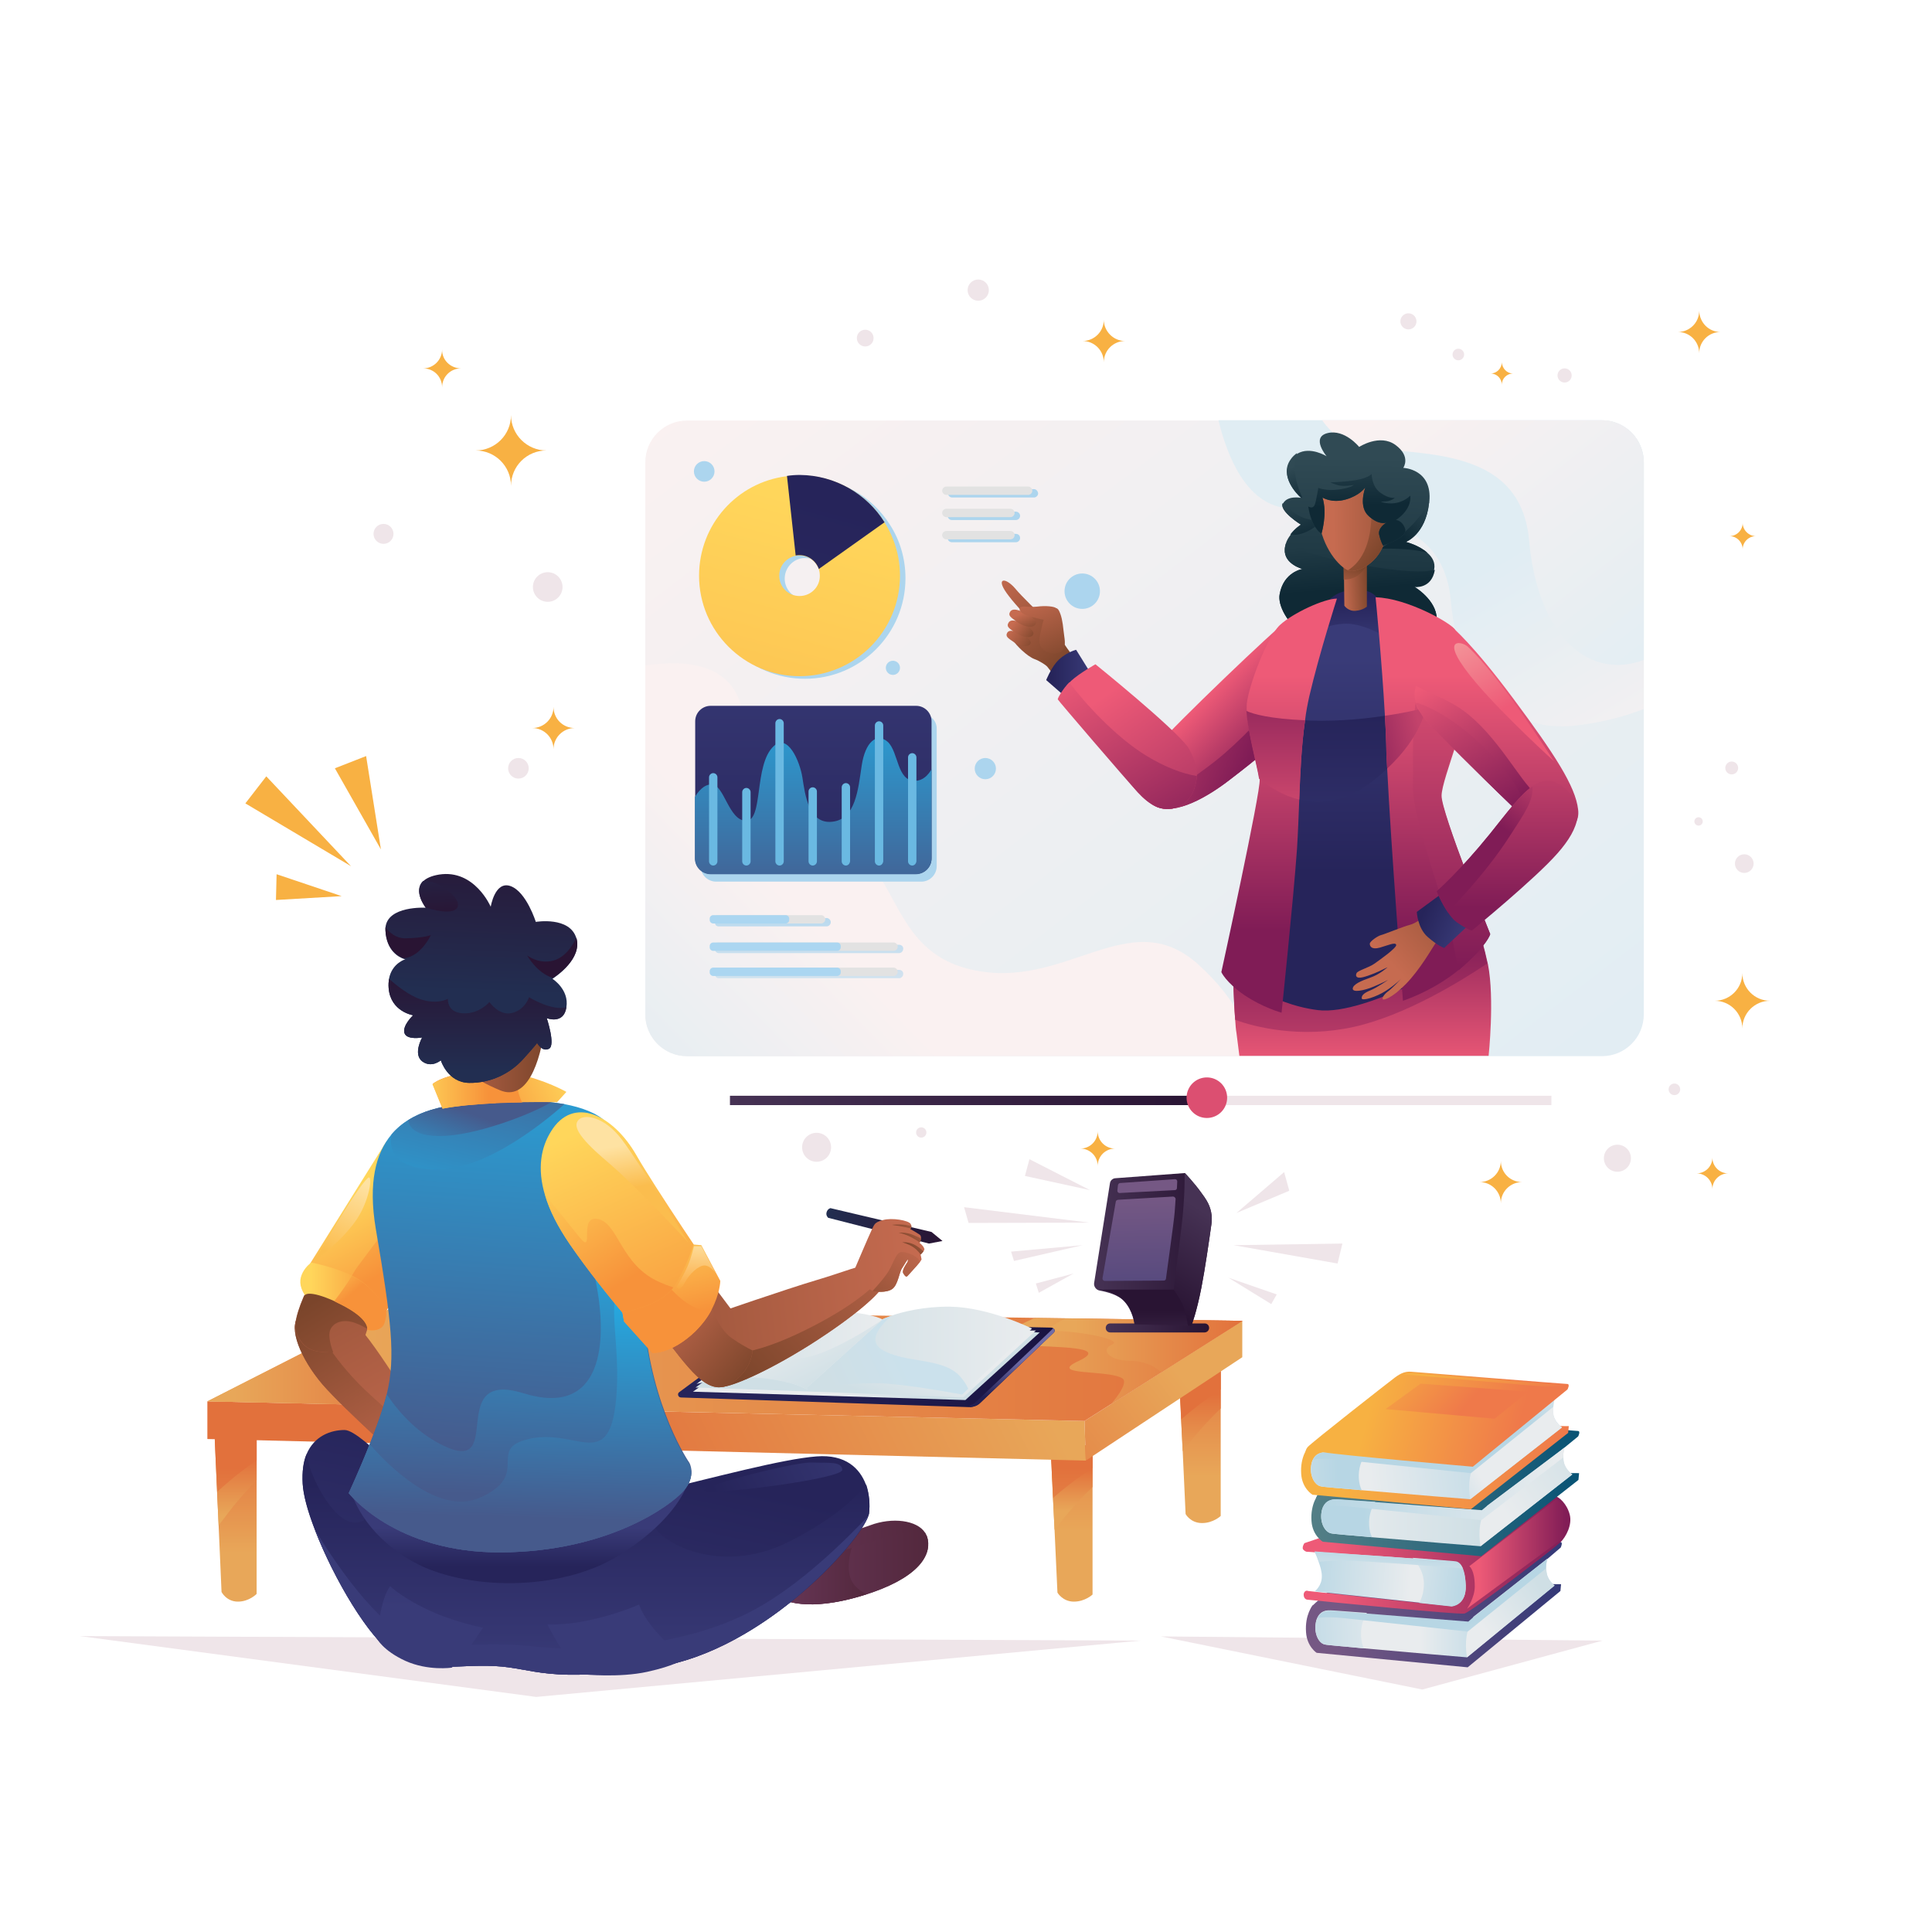 <?xml version="1.0" encoding="utf-8"?>
<!-- Generator: Adobe Illustrator 19.0.0, SVG Export Plug-In . SVG Version: 6.00 Build 0)  -->
<svg version="1.1" xmlns="http://www.w3.org/2000/svg" xmlns:xlink="http://www.w3.org/1999/xlink" x="0px" y="0px"
	 viewBox="0 0 600 600" style="enable-background:new 0 0 600 600;" xml:space="preserve">
<style type="text/css">
	.st0{fill:#EFE5E9;}
	.st1{fill:url(#XMLID_28_);}
	.st2{fill:url(#XMLID_29_);}
	.st3{fill:url(#XMLID_30_);}
	.st4{fill:url(#XMLID_31_);}
	.st5{fill:url(#XMLID_32_);}
	.st6{fill:url(#XMLID_33_);}
	.st7{fill:url(#XMLID_34_);}
	.st8{fill:url(#XMLID_35_);}
	.st9{fill:url(#XMLID_36_);}
	.st10{fill:url(#XMLID_37_);}
	.st11{fill:url(#XMLID_38_);}
	.st12{fill:url(#XMLID_39_);}
	.st13{fill:url(#XMLID_40_);}
	.st14{fill:url(#XMLID_41_);}
	.st15{fill:url(#XMLID_42_);}
	.st16{fill:url(#XMLID_43_);}
	.st17{fill:url(#XMLID_44_);}
	.st18{fill:url(#XMLID_45_);}
	.st19{fill:url(#XMLID_46_);}
	.st20{fill:url(#XMLID_47_);}
	.st21{fill:url(#XMLID_48_);}
	.st22{fill:url(#XMLID_49_);}
	.st23{fill:url(#XMLID_50_);}
	.st24{fill:url(#XMLID_51_);}
	.st25{fill:url(#XMLID_52_);}
	.st26{fill:#F8B143;}
	.st27{fill:url(#XMLID_53_);}
	.st28{fill:url(#XMLID_54_);}
	.st29{fill:url(#XMLID_55_);}
	.st30{fill:url(#XMLID_56_);}
	.st31{fill:url(#XMLID_57_);}
	.st32{fill:url(#XMLID_58_);}
	.st33{fill:url(#XMLID_59_);}
	.st34{fill:url(#XMLID_60_);}
	.st35{fill:url(#XMLID_61_);}
	.st36{fill:url(#XMLID_62_);}
	.st37{fill:url(#XMLID_63_);}
	.st38{fill:url(#XMLID_64_);}
	.st39{fill:url(#XMLID_65_);}
	.st40{fill:url(#XMLID_66_);}
	.st41{fill:url(#XMLID_67_);}
	.st42{fill:url(#XMLID_68_);}
	.st43{fill:#E2E2E2;}
	.st44{fill:#ABD6F1;}
	.st45{fill:url(#XMLID_69_);}
	.st46{fill:url(#XMLID_70_);}
	.st47{fill:url(#XMLID_71_);}
	.st48{fill:url(#XMLID_72_);}
	.st49{fill:#6AB9E2;}
	.st50{fill:url(#XMLID_73_);}
	.st51{fill:#DC4F71;}
	.st52{fill:url(#XMLID_74_);}
	.st53{fill:url(#XMLID_75_);}
	.st54{fill:url(#XMLID_76_);}
	.st55{fill:url(#XMLID_77_);}
	.st56{fill:url(#XMLID_78_);}
	.st57{fill:url(#XMLID_79_);}
	.st58{fill:url(#XMLID_80_);}
	.st59{fill:url(#XMLID_81_);}
	.st60{fill:url(#XMLID_82_);}
	.st61{fill:url(#XMLID_83_);}
	.st62{fill:url(#XMLID_84_);}
	.st63{fill:url(#XMLID_85_);}
	.st64{fill:url(#XMLID_86_);}
	.st65{fill:url(#XMLID_87_);}
	.st66{fill:url(#XMLID_88_);}
	.st67{fill:url(#XMLID_89_);}
	.st68{fill:url(#XMLID_90_);}
	.st69{fill:url(#XMLID_91_);}
	.st70{fill:url(#XMLID_92_);}
	.st71{fill:url(#XMLID_93_);}
	.st72{fill:url(#XMLID_94_);}
	.st73{fill:url(#XMLID_95_);}
	.st74{fill:url(#XMLID_96_);}
	.st75{fill:url(#XMLID_97_);}
	.st76{fill:url(#XMLID_98_);}
	.st77{fill:url(#XMLID_99_);}
	.st78{fill:url(#XMLID_100_);}
	.st79{fill:url(#XMLID_101_);}
	.st80{fill:url(#XMLID_102_);}
	.st81{fill:url(#XMLID_103_);}
	.st82{fill:url(#XMLID_104_);}
	.st83{fill:url(#XMLID_105_);}
	.st84{fill:url(#XMLID_106_);}
	.st85{fill:url(#XMLID_107_);}
	.st86{fill:url(#XMLID_108_);}
	.st87{fill:url(#XMLID_109_);}
	.st88{fill:url(#XMLID_110_);}
	.st89{fill:url(#XMLID_111_);}
	.st90{fill:url(#XMLID_112_);}
	.st91{fill:url(#XMLID_113_);}
	.st92{fill:url(#XMLID_114_);}
	.st93{fill:url(#XMLID_115_);}
	.st94{fill:url(#XMLID_116_);}
	.st95{fill:url(#XMLID_117_);}
	.st96{fill:url(#XMLID_118_);}
	.st97{fill:url(#XMLID_119_);}
	.st98{fill:url(#XMLID_120_);}
	.st99{fill:url(#XMLID_121_);}
	.st100{fill:url(#XMLID_122_);}
	.st101{fill:url(#XMLID_123_);}
	.st102{fill:url(#XMLID_124_);}
	.st103{fill:url(#XMLID_125_);}
	.st104{fill:url(#XMLID_126_);}
	.st105{fill:url(#XMLID_127_);}
	.st106{fill:url(#XMLID_128_);}
	.st107{fill:url(#XMLID_129_);}
	.st108{fill:url(#XMLID_130_);}
	.st109{fill:url(#XMLID_131_);}
	.st110{fill:url(#XMLID_132_);}
	.st111{fill:url(#XMLID_133_);}
	.st112{fill:url(#XMLID_134_);}
	.st113{fill:url(#XMLID_135_);}
	.st114{fill:url(#XMLID_136_);}
	.st115{fill:url(#XMLID_137_);}
	.st116{fill:url(#XMLID_138_);}
	.st117{fill:url(#XMLID_139_);}
	.st118{fill:url(#XMLID_140_);}
	.st119{fill:url(#XMLID_141_);}
	.st120{fill:url(#XMLID_142_);}
	.st121{fill:url(#XMLID_143_);}
	.st122{fill:url(#XMLID_144_);}
	.st123{fill:url(#XMLID_145_);}
	.st124{fill:url(#XMLID_146_);}
	.st125{fill:url(#XMLID_147_);}
	.st126{fill:url(#XMLID_148_);}
	.st127{fill:url(#XMLID_149_);}
	.st128{fill:url(#XMLID_150_);}
	.st129{fill:url(#XMLID_151_);}
	.st130{fill:url(#XMLID_152_);}
	.st131{fill:url(#XMLID_153_);}
	.st132{fill:url(#XMLID_154_);}
	.st133{fill:url(#XMLID_155_);}
	.st134{fill:url(#XMLID_156_);}
	.st135{fill:url(#XMLID_157_);}
	.st136{fill:url(#XMLID_158_);}
	.st137{fill:url(#XMLID_159_);}
	.st138{fill:url(#XMLID_160_);}
	.st139{fill:url(#XMLID_161_);}
	.st140{fill:url(#XMLID_162_);}
	.st141{fill:url(#XMLID_163_);}
	.st142{fill:url(#XMLID_164_);}
	.st143{fill:url(#XMLID_165_);}
	.st144{fill:url(#XMLID_166_);}
	.st145{fill:url(#XMLID_167_);}
	.st146{fill:url(#XMLID_168_);}
	.st147{fill:url(#XMLID_169_);}
	.st148{fill:url(#XMLID_170_);}
	.st149{fill:url(#XMLID_171_);}
	.st150{fill:url(#XMLID_172_);}
	.st151{fill:url(#XMLID_173_);}
	.st152{fill:url(#XMLID_174_);}
	.st153{fill:url(#XMLID_175_);}
	.st154{fill:url(#XMLID_176_);}
	.st155{fill:url(#XMLID_177_);}
	.st156{fill:url(#XMLID_178_);}
	.st157{fill:url(#XMLID_179_);}
	.st158{fill:url(#XMLID_180_);}
	.st159{fill:url(#XMLID_181_);}
	.st160{fill:none;stroke:#000000;stroke-width:0.25;stroke-miterlimit:10;}
	.st161{fill:url(#XMLID_182_);}
	.st162{fill:url(#XMLID_183_);}
	.st163{fill:url(#XMLID_184_);}
	.st164{fill:url(#XMLID_185_);}
	.st165{fill:url(#XMLID_186_);}
	.st166{fill:url(#XMLID_187_);}
	.st167{fill:url(#XMLID_188_);}
	.st168{fill:url(#XMLID_189_);}
	.st169{fill:url(#XMLID_190_);}
	.st170{fill:url(#XMLID_191_);}
	.st171{fill:url(#XMLID_192_);}
	.st172{fill:url(#XMLID_193_);}
	.st173{fill:url(#XMLID_194_);}
	.st174{fill:url(#XMLID_195_);}
</style>
<g id="FLOOR">
	<g id="XMLID_6_">
		<polygon id="XMLID_20_" class="st0" points="354.3,509.5 166.5,527 24.8,508.1 		"/>
		<polygon id="XMLID_9_" class="st0" points="497.7,509.5 441.7,524.7 360.5,508.2 		"/>
	</g>
</g>
<g id="BOOKS">
	<g id="XMLID_1124_">
		<g id="XMLID_1200_">
			<linearGradient id="XMLID_28_" gradientUnits="userSpaceOnUse" x1="405.572" y1="504.734" x2="484.814" y2="504.734">
				<stop  offset="0.118" style="stop-color:#755884"/>
				<stop  offset="1" style="stop-color:#343977"/>
			</linearGradient>
			<path id="XMLID_1217_" class="st1" d="M484.6,494.1l-28.8,23.7l-46.9-4.5c0,0-3-1.9-3.3-6.4c-0.4-5.5,2.1-8.4,2.1-8.4l30.5-6.9
				l46.6,0.4L484.6,494.1z"/>
			<linearGradient id="XMLID_29_" gradientUnits="userSpaceOnUse" x1="466.613" y1="498.827" x2="441.103" y2="498.711">
				<stop  offset="0" style="stop-color:#B7D6E4"/>
				<stop  offset="1" style="stop-color:#E9ECEE"/>
			</linearGradient>
			<path id="XMLID_1216_" class="st2" d="M482.8,492.4l-27.2,22.3c0,0-19-1.6-32.1-2.8c0,0,0,0,0,0c-6.4-0.6-11.4-1-12.1-1.2
				c-1.9-0.4-3.3-3.4-2.8-6.5c0.1-0.8,0.3-1.4,0.6-1.9c0.8-1.6,2.2-2.2,4-2.2c0.8,0,5.4,0.4,11.3,0.8c12.7,1,31.5,2.5,31.5,2.5
				l1.6-1.4l23.1-19.1c0,0-0.4,1.4-0.5,3.1c-0.1,0.9-0.1,1.8,0.1,2.6C480.8,491,482.8,492.4,482.8,492.4z"/>
			<linearGradient id="XMLID_30_" gradientUnits="userSpaceOnUse" x1="406.94" y1="489.852" x2="484.951" y2="489.852">
				<stop  offset="0.118" style="stop-color:#755884"/>
				<stop  offset="1" style="stop-color:#343977"/>
			</linearGradient>
			<path id="XMLID_1215_" class="st3" d="M407.1,501.3c0,0,0.7-2.1,5.2-1.2c4.4,0.9,44.3,4.5,44.3,4.5l28.1-24c0,0,0.8-1.7-0.1-1.7
				c-0.9,0-44.7-3.7-46.2-3.8c-1.5-0.1-2.9,0.3-4.8,1.8s-24.7,20.2-25.8,21.6C406.5,499.8,407.1,501.3,407.1,501.3z"/>
			<linearGradient id="XMLID_31_" gradientUnits="userSpaceOnUse" x1="397.732" y1="506.707" x2="434.119" y2="505.54">
				<stop  offset="0" style="stop-color:#B7D6E4"/>
				<stop  offset="1" style="stop-color:#E9ECEE"/>
			</linearGradient>
			<path id="XMLID_1214_" class="st4" d="M422.7,508.3c0.1,1.4,0.4,2.6,0.8,3.6c-6.4-0.6-11.4-1-12.1-1.2c-1.9-0.4-3.3-3.4-2.8-6.5
				c0.5-3.1,2.2-4.2,4.6-4.1c0.8,0,5.4,0.4,11.3,0.8C423.4,502.7,422.5,505.1,422.7,508.3z"/>
			<linearGradient id="XMLID_32_" gradientUnits="userSpaceOnUse" x1="478.04" y1="491.954" x2="460.273" y2="505.249">
				<stop  offset="0" style="stop-color:#CFDFE5"/>
				<stop  offset="1" style="stop-color:#E9ECEE"/>
			</linearGradient>
			<path id="XMLID_1213_" class="st5" d="M482.8,492.4l-27.2,22.3c0,0-1.2-5.6,0.9-10.1c0.3-0.7,0.7-1.6,1.1-2.5l22.9-18
				c0,0-0.6,2.2-0.1,4.6C480.8,491,482.8,492.4,482.8,492.4z"/>
			<linearGradient id="XMLID_33_" gradientUnits="userSpaceOnUse" x1="449.363" y1="506.367" x2="457.082" y2="529.041">
				<stop  offset="0" style="stop-color:#B7D6E4"/>
				<stop  offset="1" style="stop-color:#E9ECEE"/>
			</linearGradient>
			<path id="XMLID_1201_" class="st6" d="M480.5,484.1c0,0-0.4,1.4-0.5,3.1l-24.2,19.5c0,0-30.2-3.3-37.8-4.1
				c-4.5-0.5-7.3-0.4-8.8-0.1c0.8-1.6,2.2-2.2,4-2.2c0.8,0,5.4,0.4,11.3,0.8c12.7,1,31.5,2.5,31.5,2.5l1.6-1.4L480.5,484.1z"/>
		</g>
		<g id="XMLID_1220_">
			<g id="XMLID_1198_">
				<linearGradient id="XMLID_34_" gradientUnits="userSpaceOnUse" x1="404.46" y1="482.691" x2="487.625" y2="482.691">
					<stop  offset="0.118" style="stop-color:#EE5A77"/>
					<stop  offset="1" style="stop-color:#801C56"/>
				</linearGradient>
				<path id="XMLID_1218_" class="st7" d="M404.9,495.6C404.9,495.6,404.9,495.6,404.9,495.6c0.1,0.7,0.6,1.2,1.2,1.2
					c6.7,0.7,46.7,4.7,48.7,4.3c2.1-0.5,28-20.4,29.8-22.1c1.8-1.8,3.7-5.5,2.9-8.6c-0.8-3.2-3.3-5.8-5.1-5.9
					c-1.9-0.1-34.5,0.3-34.5,0.3s-42.3,14.3-42.7,14.4c-0.3,0.1-0.9,1.5-0.5,2c0.4,0.5,1,0.7,1,0.7s44.8,3.2,46.6,3.3
					c1.8,0.2,2.8,4.7,2.6,7.6c-0.2,2.9-1.7,6-3.8,6c-1.9,0-36.7-3.8-44.8-4.7C405.4,493.7,404.7,494.6,404.9,495.6z"/>
				<linearGradient id="XMLID_35_" gradientUnits="userSpaceOnUse" x1="404.956" y1="488.693" x2="438.091" y2="490.91">
					<stop  offset="0" style="stop-color:#B7D6E4"/>
					<stop  offset="1" style="stop-color:#E9ECEE"/>
				</linearGradient>
				<path id="XMLID_1229_" class="st8" d="M455.2,492.4c0.2,6.2-4.4,6.4-4.4,6.4l-10.1-1.1l-32.4-3.5c0,0,2.3-1.7,2.2-4.8
					c0-1.4-0.5-3-1-4.4c-0.6-1.8-1.3-3.2-1.3-3.2s17.5,1.3,30.4,2.2c7.4,0.5,13.2,1,13.5,1.1c0.5,0.1,1.3,0.5,2,2
					C454.7,488.2,455.1,489.9,455.2,492.4z"/>
				<linearGradient id="XMLID_36_" gradientUnits="userSpaceOnUse" x1="456.103" y1="492.381" x2="429.253" y2="489.45">
					<stop  offset="0" style="stop-color:#B7D6E4"/>
					<stop  offset="1" style="stop-color:#E9ECEE"/>
				</linearGradient>
				<path id="XMLID_1226_" class="st9" d="M455.2,492.4c0.2,6.3-4.4,6.5-4.4,6.5l-10.1-1.1c0.8-1.3,1.5-3.3,1.5-6c0-3.3-1.7-6-3.5-8
					c7.4,0.6,13.2,1,13.5,1.1C453.1,485.1,455,486.1,455.2,492.4z"/>
				<linearGradient id="XMLID_37_" gradientUnits="userSpaceOnUse" x1="431.51" y1="480.983" x2="430.659" y2="494.723">
					<stop  offset="0" style="stop-color:#B7D6E4"/>
					<stop  offset="1" style="stop-color:#E9ECEE"/>
				</linearGradient>
				<path id="XMLID_1225_" class="st10" d="M454.3,487.1c-9.3-0.7-30.9-2.4-35.8-2.4c-3.6,0-6.7,0.1-8.8,0.3c-0.6-1.8-1.2-3-1.2-3
					s17.5,1,30.4,2c7.4,0.6,13.2,1,13.5,1.1C452.7,485.1,453.6,485.5,454.3,487.1z"/>
			</g>
			<linearGradient id="XMLID_38_" gradientUnits="userSpaceOnUse" x1="455.625" y1="482.619" x2="486.732" y2="482.619">
				<stop  offset="0.118" style="stop-color:#EE5A77"/>
				<stop  offset="1" style="stop-color:#801C56"/>
			</linearGradient>
			<path id="XMLID_1219_" class="st11" d="M456.3,486.4c0,0,1.7,1,1.7,6.3c0,3.5-2.4,6.9-2.4,6.9l29-21.3c0,0,2-2.4,2.1-5.8
				c0.1-5.1-3.4-6.9-3.4-6.9L456.3,486.4z"/>
		</g>
		<g id="XMLID_1199_">
			<linearGradient id="XMLID_39_" gradientUnits="userSpaceOnUse" x1="407.28" y1="470.23" x2="490.399" y2="470.23">
				<stop  offset="0" style="stop-color:#547F86"/>
				<stop  offset="1" style="stop-color:#085375"/>
			</linearGradient>
			<path id="XMLID_1212_" class="st12" d="M490.2,459.6l-30.2,23.7l-49.2-4.5c0,0-3.2-1.9-3.5-6.4c-0.4-5.5,2.2-8.4,2.2-8.4l32-6.9
				l48.9,0.4L490.2,459.6z"/>
			<linearGradient id="XMLID_40_" gradientUnits="userSpaceOnUse" x1="459.611" y1="464.331" x2="414.231" y2="464.331">
				<stop  offset="0" style="stop-color:#CFDFE5"/>
				<stop  offset="1" style="stop-color:#E9ECEE"/>
			</linearGradient>
			<path id="XMLID_1211_" class="st13" d="M488.3,457.9l-28.5,22.3c0,0-20-1.6-33.7-2.8c0,0,0,0,0,0c-6.7-0.6-12-1-12.7-1.2
				c-2-0.4-3.5-3.4-3-6.5c0.1-0.8,0.3-1.4,0.6-1.9c0.8-1.6,2.3-2.2,4.2-2.2c0.8,0,5.6,0.4,11.9,0.8c13.3,1,33,2.5,33,2.5l1.7-1.4
				l24.2-19.1c0,0-0.4,1.4-0.5,3.1c-0.1,0.9-0.1,1.8,0.1,2.6C486.2,456.5,488.3,457.9,488.3,457.9z"/>
			<linearGradient id="XMLID_41_" gradientUnits="userSpaceOnUse" x1="408.716" y1="455.348" x2="490.543" y2="455.348">
				<stop  offset="0" style="stop-color:#547F86"/>
				<stop  offset="1" style="stop-color:#085375"/>
			</linearGradient>
			<path id="XMLID_1210_" class="st14" d="M408.9,466.8c0,0,0.8-2.1,5.4-1.2c4.7,0.9,46.4,4.5,46.4,4.5l29.4-24c0,0,0.9-1.7-0.1-1.7
				s-46.9-3.7-48.5-3.8c-1.6-0.1-3,0.3-5,1.8s-25.9,20.2-27.1,21.6C408.2,465.3,408.9,466.8,408.9,466.8z"/>
			<linearGradient id="XMLID_42_" gradientUnits="userSpaceOnUse" x1="423.575" y1="471.548" x2="458.369" y2="471.548">
				<stop  offset="0" style="stop-color:#B7D6E4"/>
				<stop  offset="1" style="stop-color:#E9ECEE"/>
			</linearGradient>
			<path id="XMLID_1209_" class="st15" d="M425.2,473.8c0.1,1.4,0.4,2.6,0.9,3.6c-6.7-0.6-12-1-12.7-1.2c-2-0.4-3.5-3.4-3-6.5
				c0.5-3.1,2.3-4.2,4.8-4.1c0.8,0,5.6,0.4,11.9,0.8C426,468.2,425,470.6,425.2,473.8z"/>
			<linearGradient id="XMLID_43_" gradientUnits="userSpaceOnUse" x1="496.028" y1="449.316" x2="466.677" y2="469.043">
				<stop  offset="0" style="stop-color:#CFDFE5"/>
				<stop  offset="1" style="stop-color:#E9ECEE"/>
			</linearGradient>
			<path id="XMLID_1207_" class="st16" d="M488.3,457.9l-28.5,22.3c0,0-1.2-5.6,0.9-10.1c0.4-0.7,0.8-1.6,1.2-2.5l23.9-18
				c0,0-0.6,2.2-0.1,4.5C486.2,456.5,488.3,457.9,488.3,457.9z"/>
			<linearGradient id="XMLID_44_" gradientUnits="userSpaceOnUse" x1="411.123" y1="460.874" x2="485.903" y2="460.874">
				<stop  offset="0" style="stop-color:#B7D6E4"/>
				<stop  offset="1" style="stop-color:#E9ECEE"/>
			</linearGradient>
			<path id="XMLID_1206_" class="st17" d="M485.9,449.6c0,0-0.4,1.4-0.5,3.1l-25.4,19.4c0,0-31.7-3.3-39.7-4.1
				c-4.7-0.5-7.6-0.4-9.2-0.1c0.8-1.6,2.3-2.2,4.2-2.2c0.8,0,5.6,0.4,11.9,0.8c13.3,1,33,2.5,33,2.5l1.7-1.4L485.9,449.6z"/>
		</g>
		<g id="XMLID_1197_">
			<linearGradient id="XMLID_45_" gradientUnits="userSpaceOnUse" x1="404.018" y1="455.619" x2="487.137" y2="455.619">
				<stop  offset="0.139" style="stop-color:#F7B142"/>
				<stop  offset="1" style="stop-color:#EF794A"/>
			</linearGradient>
			<path id="XMLID_1204_" class="st18" d="M487,445l-30.2,23.7l-49.2-4.5c0,0-3.2-1.9-3.5-6.4c-0.4-5.5,2.2-8.4,2.2-8.4l32-6.9
				l48.9,0.4L487,445z"/>
			<linearGradient id="XMLID_46_" gradientUnits="userSpaceOnUse" x1="474.273" y1="449.235" x2="424.614" y2="454.527">
				<stop  offset="0" style="stop-color:#B7D6E4"/>
				<stop  offset="1" style="stop-color:#E9ECEE"/>
			</linearGradient>
			<path id="XMLID_1208_" class="st19" d="M485.1,443.3l-28.5,22.3c0,0-20-1.6-33.7-2.8c0,0,0,0,0,0c-6.7-0.6-12-1-12.7-1.2
				c-2-0.4-3.5-3.4-3-6.5c0.1-0.8,0.3-1.4,0.6-1.9c0.8-1.6,2.3-2.2,4.2-2.2c0.8,0,5.6,0.4,11.9,0.8c13.3,1,33,2.5,33,2.5l1.7-1.4
				l24.2-19.1c0,0-0.4,1.4-0.5,3.1c-0.1,0.9-0.1,1.8,0.1,2.6C483,441.9,485.1,443.3,485.1,443.3z"/>
			<linearGradient id="XMLID_47_" gradientUnits="userSpaceOnUse" x1="415.6" y1="457" x2="376.094" y2="458.556">
				<stop  offset="0" style="stop-color:#B7D6E4"/>
				<stop  offset="1" style="stop-color:#E9ECEE"/>
			</linearGradient>
			<path id="XMLID_1203_" class="st20" d="M422,459.2c0.1,1.4,0.4,2.6,0.9,3.6c-6.7-0.6-12-1-12.7-1.2c-2-0.4-3.5-3.4-3-6.5
				c0.5-3.1,2.3-4.2,4.8-4.1c0.8,0,5.6,0.4,11.9,0.8C422.8,453.6,421.8,456,422,459.2z"/>
			<linearGradient id="XMLID_48_" gradientUnits="userSpaceOnUse" x1="441.219" y1="467.583" x2="458.645" y2="456.662">
				<stop  offset="0" style="stop-color:#B7D6E4"/>
				<stop  offset="1" style="stop-color:#E9ECEE"/>
			</linearGradient>
			<path id="XMLID_1202_" class="st21" d="M485.1,443.3l-28.5,22.3c0,0-1.2-5.6,0.9-10.1c0.4-0.7,0.8-1.6,1.2-2.5l24.2-19.1
				c0,0-0.9,3.3-0.4,5.7C483,441.9,485.1,443.3,485.1,443.3z"/>
			<linearGradient id="XMLID_49_" gradientUnits="userSpaceOnUse" x1="445.373" y1="442.116" x2="445.373" y2="429.039">
				<stop  offset="0" style="stop-color:#B7D6E4"/>
				<stop  offset="1" style="stop-color:#E9ECEE"/>
			</linearGradient>
			<path id="XMLID_1205_" class="st22" d="M482.9,433.8c0,0-0.4,1.4-0.5,3.1l-25.6,20.6c0,0-31.7-3.3-39.7-4.1
				c-4.7-0.5-7.6-0.4-9.2-0.1c0.8-1.6,2.3-2.2,4.2-2.2c0.8,0,5.6,0.4,11.9,0.8c13.3,1,33,2.5,33,2.5l1.7-1.4L482.9,433.8z"/>
			<linearGradient id="XMLID_50_" gradientUnits="userSpaceOnUse" x1="418.54" y1="433.672" x2="470.691" y2="447.468">
				<stop  offset="0.139" style="stop-color:#F7B142"/>
				<stop  offset="1" style="stop-color:#EF794A"/>
			</linearGradient>
			<path id="XMLID_1195_" class="st23" d="M405.6,452.2c0,0,0.8-2.1,5.4-1.2c4.7,0.9,46.4,4.5,46.4,4.5l29.4-24c0,0,0.9-1.7-0.1-1.7
				c-0.9,0-46.9-3.7-48.5-3.8s-3,0.3-5,1.8s-25.9,20.2-27.1,21.6C405,450.7,405.6,452.2,405.6,452.2z"/>
			<linearGradient id="XMLID_51_" gradientUnits="userSpaceOnUse" x1="428.408" y1="414.112" x2="454.897" y2="437.014">
				<stop  offset="0.139" style="stop-color:#F7B142"/>
				<stop  offset="1" style="stop-color:#EF794A"/>
			</linearGradient>
			<polygon id="XMLID_1194_" class="st24" points="430.3,437.6 441.2,429.7 474.6,432.2 464.2,440.6 			"/>
			<linearGradient id="XMLID_52_" gradientUnits="userSpaceOnUse" x1="435.976" y1="428.579" x2="486.069" y2="428.579">
				<stop  offset="0.139" style="stop-color:#F7B142"/>
				<stop  offset="1" style="stop-color:#EF794A"/>
			</linearGradient>
			<path id="XMLID_1196_" class="st25" d="M436,426.9c0,0,0.5-0.5,3-0.4c2.5,0.2,47.1,3.6,47.1,3.6s-2.9,0.5-5.4,0.5
				C478.1,430.7,437.5,426.8,436,426.9z"/>
		</g>
	</g>
</g>
<g id="ORNAMENT_1">
	<g id="XMLID_2215_">
		<path id="XMLID_1450_" class="st26" d="M349.4,105.9c-3.6,0-6.6,2.9-6.6,6.6c0-3.6-2.9-6.6-6.6-6.6c3.6,0,6.6-2.9,6.6-6.6
			C342.8,102.9,345.8,105.9,349.4,105.9z"/>
		<path id="XMLID_1439_" class="st26" d="M545.3,166.5c-2.2,0-4.1,1.8-4.1,4.1c0-2.2-1.8-4.1-4.1-4.1c2.2,0,4.1-1.8,4.1-4.1
			C541.2,164.6,543.1,166.5,545.3,166.5z"/>
		<path id="XMLID_2507_" class="st26" d="M472.7,367.1c-3.6,0-6.6,2.9-6.6,6.6c0-3.6-2.9-6.6-6.6-6.6c3.6,0,6.6-2.9,6.6-6.6
			C466.1,364.2,469,367.1,472.7,367.1z"/>
		<path id="XMLID_2_" class="st26" d="M549.7,310.8c-4.7,0-8.6,3.8-8.6,8.6c0-4.7-3.8-8.6-8.6-8.6c4.7,0,8.6-3.8,8.6-8.6
			C541.1,306.9,544.9,310.8,549.7,310.8z"/>
		<path id="XMLID_4_" class="st26" d="M536.7,364.4c-2.7,0-4.9,2.2-4.9,4.9c0-2.7-2.2-4.9-4.9-4.9c2.7,0,4.9-2.2,4.9-4.9
			C531.8,362.2,534,364.4,536.7,364.4z"/>
		<path id="XMLID_3_" class="st26" d="M534.3,103.1c-3.6,0-6.6,2.9-6.6,6.6c0-3.6-2.9-6.6-6.6-6.6c3.6,0,6.6-2.9,6.6-6.6
			C527.8,100.2,530.7,103.1,534.3,103.1z"/>
		<path id="XMLID_2226_" class="st26" d="M169.7,139.9c-6.1,0-11,4.9-11,11c0-6.1-4.9-11-11-11c6.1,0,11-4.9,11-11
			C158.7,135,163.7,139.9,169.7,139.9z"/>
		<path id="XMLID_2232_" class="st26" d="M178.5,226.1c-3.6,0-6.6,2.9-6.6,6.6c0-3.6-2.9-6.6-6.6-6.6c3.6,0,6.6-2.9,6.6-6.6
			C171.9,223.2,174.8,226.1,178.5,226.1z"/>
		<path id="XMLID_2227_" class="st26" d="M143.2,114.4c-3.3,0-5.9,2.6-5.9,5.9c0-3.3-2.6-5.9-5.9-5.9c3.3,0,5.9-2.7,5.9-5.9
			C137.2,111.8,139.9,114.4,143.2,114.4z"/>
		<path id="XMLID_2225_" class="st26" d="M469.9,116c-1.9,0-3.5,1.5-3.5,3.5c0-1.9-1.5-3.5-3.5-3.5c1.9,0,3.5-1.6,3.5-3.5
			C466.5,114.4,468,116,469.9,116z"/>
		<path id="XMLID_1442_" class="st26" d="M346.3,356.7c-3,0-5.4,2.4-5.4,5.4c0-3-2.4-5.4-5.4-5.4c3,0,5.4-2.4,5.4-5.4
			C340.9,354.3,343.3,356.7,346.3,356.7z"/>
	</g>
</g>
<g id="ORNAMENT_2">
	<g id="XMLID_1126_">
		<circle id="XMLID_2808_" class="st0" cx="119.1" cy="165.8" r="3.1"/>
		<circle id="XMLID_2810_" class="st0" cx="170.1" cy="182.3" r="4.6"/>
		<circle id="XMLID_2807_" class="st0" cx="303.8" cy="90.1" r="3.3"/>
		<circle id="XMLID_2823_" class="st0" cx="485.9" cy="116.6" r="2.2"/>
		<circle id="XMLID_2805_" class="st0" cx="537.8" cy="238.5" r="2"/>
		<circle id="XMLID_2824_" class="st0" cx="502.3" cy="359.7" r="4.2"/>
		<circle id="XMLID_2809_" class="st0" cx="541.7" cy="268.2" r="2.9"/>
		<circle id="XMLID_2825_" class="st0" cx="520" cy="338.3" r="1.8"/>
		<circle id="XMLID_2803_" class="st0" cx="527.5" cy="255.1" r="1.3"/>
		<circle id="XMLID_2802_" class="st0" cx="253.6" cy="356.3" r="4.5"/>
		<circle id="XMLID_2801_" class="st0" cx="286.1" cy="351.7" r="1.6"/>
		<circle id="XMLID_2800_" class="st0" cx="452.9" cy="110.1" r="1.8"/>
		<circle id="XMLID_2799_" class="st0" cx="437.4" cy="99.8" r="2.5"/>
		<circle id="XMLID_2798_" class="st0" cx="268.7" cy="105" r="2.6"/>
		<circle id="XMLID_1307_" class="st0" cx="161" cy="238.6" r="3.2"/>
	</g>
</g>
<g id="ORNAMENT_3">
	<g id="XMLID_1242_">
		<g id="XMLID_1239_">
			<polygon id="XMLID_1228_" class="st0" points="384,376.7 398.8,364 400.4,369.8 			"/>
			<polygon id="XMLID_1230_" class="st0" points="383.1,386.7 416.9,386.2 415.4,392.4 			"/>
			<polygon id="XMLID_1231_" class="st0" points="381.5,396.8 396.5,402 394.8,405 			"/>
		</g>
		<g id="XMLID_1227_">
			<polygon id="XMLID_1237_" class="st0" points="338.5,369.6 319.7,360 318.3,365.2 			"/>
			<polygon id="XMLID_1235_" class="st0" points="338.3,379.7 299.4,374.9 300.8,379.8 			"/>
			<polygon id="XMLID_1234_" class="st0" points="336.2,386.7 314,388.7 314.9,391.6 			"/>
			<polygon id="XMLID_1238_" class="st0" points="333.4,395.5 321.7,398.6 322.6,401.5 			"/>
		</g>
	</g>
</g>
<g id="SCREEN">
	<g id="XMLID_23_">
		<g id="XMLID_2788_">
			<g id="XMLID_2827_">
				<linearGradient id="XMLID_53_" gradientUnits="userSpaceOnUse" x1="469.991" y1="379.132" x2="250.927" y2="92.6">
					<stop  offset="0" style="stop-color:#E0EDF3"/>
					<stop  offset="1" style="stop-color:#FAF1F1"/>
				</linearGradient>
				<path id="XMLID_2842_" class="st27" d="M510.5,143.6V315c0,7.2-5.8,13-13,13H213.4c-7.2,0-13-5.8-13-13V143.6
					c0-7.2,5.8-13,13-13h284.1C504.7,130.5,510.5,136.4,510.5,143.6z"/>
				<g id="XMLID_1170_">
					<linearGradient id="XMLID_54_" gradientUnits="userSpaceOnUse" x1="465.365" y1="173.742" x2="511.524" y2="252.551">
						<stop  offset="0" style="stop-color:#E0EDF3"/>
						<stop  offset="1" style="stop-color:#FAF1F1"/>
					</linearGradient>
					<path id="XMLID_2839_" class="st28" d="M510.5,143.6v76.6c-5.7,2.2-13.2,4.3-21.9,5.2c-18.1,1.8-35.5-10.1-38-38.6
						c-2.5-28.4-31-26.7-51.2-29c-12.4-1.4-18.3-16.1-21-27.3h119C504.7,130.5,510.5,136.4,510.5,143.6z"/>
					<linearGradient id="XMLID_55_" gradientUnits="userSpaceOnUse" x1="524.645" y1="216.508" x2="444.71" y2="114.619">
						<stop  offset="0" style="stop-color:#E0EDF3"/>
						<stop  offset="1" style="stop-color:#FAF1F1"/>
					</linearGradient>
					<path id="XMLID_2836_" class="st29" d="M510.5,143.6v61.3c-0.2,0.1-0.5,0.2-0.7,0.3c-17.2,5.9-32.4-8.7-34.9-37.2
						c-2.5-28.4-31-26.7-51.2-29c-5.6-0.6-9.9-4-13.1-8.5h86.9C504.7,130.5,510.5,136.4,510.5,143.6z"/>
				</g>
				<linearGradient id="XMLID_56_" gradientUnits="userSpaceOnUse" x1="201.395" y1="358.133" x2="263.317" y2="297.9">
					<stop  offset="0" style="stop-color:#E0EDF3"/>
					<stop  offset="1" style="stop-color:#FAF1F1"/>
				</linearGradient>
				<path id="XMLID_2838_" class="st30" d="M389,328H213.4c-7.2,0-13-5.8-13-13V206.7c11.3-1.8,27.7-1.4,30.3,15
					c3.9,25.3-9,34.9,20.8,37.2c29.8,2.3,20.8,35.5,50.1,42.2c29.3,6.8,49-20.8,70.4-1.7C385.1,311.2,388.4,321.7,389,328z"/>
			</g>
			<g id="XMLID_2828_">
				<linearGradient id="XMLID_57_" gradientUnits="userSpaceOnUse" x1="308.333" y1="274.824" x2="308.333" y2="379.166">
					<stop  offset="0" style="stop-color:#ACD5EE"/>
					<stop  offset="1" style="stop-color:#FAF1F1;stop-opacity:0"/>
				</linearGradient>
				<path id="XMLID_2884_" class="st31" d="M321.1,151.9h-25.4c-0.7,0-1.3,0.6-1.3,1.3c0,0.7,0.6,1.3,1.3,1.3h25.4
					c0.7,0,1.3-0.6,1.3-1.3C322.3,152.5,321.8,151.9,321.1,151.9z"/>
				<linearGradient id="XMLID_58_" gradientUnits="userSpaceOnUse" x1="305.563" y1="274.824" x2="305.563" y2="379.166">
					<stop  offset="0" style="stop-color:#ACD5EE"/>
					<stop  offset="1" style="stop-color:#FAF1F1;stop-opacity:0"/>
				</linearGradient>
				<path id="XMLID_2885_" class="st32" d="M315.5,158.9h-19.9c-0.7,0-1.3,0.6-1.3,1.3s0.6,1.3,1.3,1.3h19.9c0.7,0,1.3-0.6,1.3-1.3
					S316.2,158.9,315.5,158.9z"/>
				<linearGradient id="XMLID_59_" gradientUnits="userSpaceOnUse" x1="305.563" y1="274.824" x2="305.563" y2="379.166">
					<stop  offset="0" style="stop-color:#ACD5EE"/>
					<stop  offset="1" style="stop-color:#FAF1F1;stop-opacity:0"/>
				</linearGradient>
				<path id="XMLID_2886_" class="st33" d="M315.5,165.8h-19.9c-0.7,0-1.3,0.6-1.3,1.3c0,0.7,0.6,1.3,1.3,1.3h19.9
					c0.7,0,1.3-0.6,1.3-1.3C316.8,166.3,316.2,165.8,315.5,165.8z"/>
				<linearGradient id="XMLID_60_" gradientUnits="userSpaceOnUse" x1="250.008" y1="274.824" x2="250.008" y2="379.166">
					<stop  offset="0" style="stop-color:#ACD5EE"/>
					<stop  offset="1" style="stop-color:#FAF1F1;stop-opacity:0"/>
				</linearGradient>
				<path id="XMLID_2890_" class="st34" d="M250,210.8c17.2,0,31.2-14,31.2-31.2c0-6.1-1.7-11.8-4.8-16.6
					c-5.5-8.8-15.3-14.6-26.4-14.6c-1.3,0-2.7,0.1-4,0.3c-15.4,1.9-27.2,15-27.2,30.9C218.8,196.9,232.8,210.8,250,210.8z
					 M248.8,173.4c0.4-0.1,0.8-0.1,1.2-0.1c2.8,0,5.1,1.8,6,4.3c0.2,0.6,0.3,1.3,0.3,2.1c0,3.5-2.8,6.3-6.3,6.3
					c-3.5,0-6.3-2.8-6.3-6.3C243.7,176.6,245.9,174,248.8,173.4z"/>
				<linearGradient id="XMLID_61_" gradientUnits="userSpaceOnUse" x1="254.281" y1="276.512" x2="254.281" y2="380.855">
					<stop  offset="0" style="stop-color:#ACD5EE"/>
					<stop  offset="1" style="stop-color:#FAF1F1;stop-opacity:0"/>
				</linearGradient>
				<path id="XMLID_2891_" class="st35" d="M286.2,221.7h-63.8c-2.7,0-4.8,2.2-4.8,4.8v23.4v19.1v0c0,2.7,2.2,4.8,4.8,4.8h0h63.7h0
					c2.7,0,4.8-2.2,4.8-4.8v0v-27.7v-14.9C291,223.8,288.8,221.7,286.2,221.7z"/>
				<linearGradient id="XMLID_62_" gradientUnits="userSpaceOnUse" x1="251.291" y1="274.824" x2="251.291" y2="379.166">
					<stop  offset="0" style="stop-color:#ACD5EE"/>
					<stop  offset="1" style="stop-color:#FAF1F1;stop-opacity:0"/>
				</linearGradient>
				<path id="XMLID_2892_" class="st36" d="M279.2,293.4h-17.5h-37.1h-1.4c-0.6,0-1.1,0.5-1.1,1.1v0.4c0,0.6,0.5,1.1,1.1,1.1h1.4
					h37.1h17.5c0.7,0,1.3-0.6,1.3-1.3C280.6,294,280,293.4,279.2,293.4z"/>
				<linearGradient id="XMLID_63_" gradientUnits="userSpaceOnUse" x1="251.291" y1="274.824" x2="251.291" y2="379.166">
					<stop  offset="0" style="stop-color:#ACD5EE"/>
					<stop  offset="1" style="stop-color:#FAF1F1;stop-opacity:0"/>
				</linearGradient>
				<path id="XMLID_2893_" class="st37" d="M279.2,301.2h-17.5h-37.1h-1.4c-0.6,0-1.1,0.5-1.1,1.1v0.4c0,0.6,0.5,1.1,1.1,1.1h1.4
					h37.1h17.5c0.7,0,1.3-0.6,1.3-1.3C280.6,301.8,280,301.2,279.2,301.2z"/>
				<linearGradient id="XMLID_64_" gradientUnits="userSpaceOnUse" x1="240.054" y1="274.824" x2="240.054" y2="379.166">
					<stop  offset="0" style="stop-color:#ACD5EE"/>
					<stop  offset="1" style="stop-color:#FAF1F1;stop-opacity:0"/>
				</linearGradient>
				<path id="XMLID_2894_" class="st38" d="M223.2,287.7h1.4h21.1h11c0.7,0,1.3-0.6,1.3-1.3s-0.6-1.3-1.3-1.3h-11h-21.1h-1.4
					c-0.6,0-1.1,0.5-1.1,1.1v0.4C222,287.2,222.5,287.7,223.2,287.7z"/>
				<linearGradient id="XMLID_65_" gradientUnits="userSpaceOnUse" x1="336.109" y1="274.824" x2="336.109" y2="379.166">
					<stop  offset="0" style="stop-color:#ACD5EE"/>
					<stop  offset="1" style="stop-color:#FAF1F1;stop-opacity:0"/>
				</linearGradient>
				<circle id="XMLID_2895_" class="st39" cx="336.1" cy="183.6" r="5.5"/>
				<linearGradient id="XMLID_66_" gradientUnits="userSpaceOnUse" x1="218.651" y1="274.824" x2="218.651" y2="379.166">
					<stop  offset="0" style="stop-color:#ACD5EE"/>
					<stop  offset="1" style="stop-color:#FAF1F1;stop-opacity:0"/>
				</linearGradient>
				<circle id="XMLID_2896_" class="st40" cx="218.7" cy="146.4" r="3.2"/>
				<linearGradient id="XMLID_67_" gradientUnits="userSpaceOnUse" x1="306.001" y1="274.683" x2="306.001" y2="379.026">
					<stop  offset="0" style="stop-color:#ACD5EE"/>
					<stop  offset="1" style="stop-color:#FAF1F1;stop-opacity:0"/>
				</linearGradient>
				<circle id="XMLID_2897_" class="st41" cx="306" cy="238.7" r="3.3"/>
				<linearGradient id="XMLID_68_" gradientUnits="userSpaceOnUse" x1="277.283" y1="274.355" x2="277.283" y2="378.697">
					<stop  offset="0" style="stop-color:#ACD5EE"/>
					<stop  offset="1" style="stop-color:#FAF1F1;stop-opacity:0"/>
				</linearGradient>
				<circle id="XMLID_2898_" class="st42" cx="277.3" cy="207.4" r="2.2"/>
			</g>
		</g>
		<g id="XMLID_2793_">
			<g id="XMLID_1139_">
				<path id="XMLID_1138_" class="st43" d="M319.3,153.7h-25.4c-0.7,0-1.3-0.6-1.3-1.3l0,0c0-0.7,0.6-1.3,1.3-1.3h25.4
					c0.7,0,1.3,0.6,1.3,1.3l0,0C320.6,153.1,320,153.7,319.3,153.7z"/>
				<path id="XMLID_1140_" class="st43" d="M313.8,160.6h-19.9c-0.7,0-1.3-0.6-1.3-1.3v0c0-0.7,0.6-1.3,1.3-1.3h19.9
					c0.7,0,1.3,0.6,1.3,1.3v0C315.1,160,314.5,160.6,313.8,160.6z"/>
				<path id="XMLID_1142_" class="st43" d="M313.8,167.5h-19.9c-0.7,0-1.3-0.6-1.3-1.3l0,0c0-0.7,0.6-1.3,1.3-1.3h19.9
					c0.7,0,1.3,0.6,1.3,1.3l0,0C315.1,166.9,314.5,167.5,313.8,167.5z"/>
			</g>
			<g id="XMLID_696_">
				<g id="XMLID_1164_">
					<path id="XMLID_1160_" class="st43" d="M255,286.8h-32.1c-0.7,0-1.3-0.6-1.3-1.3l0,0c0-0.7,0.6-1.3,1.3-1.3H255
						c0.7,0,1.3,0.6,1.3,1.3l0,0C256.3,286.2,255.7,286.8,255,286.8z"/>
					<path id="XMLID_1165_" class="st43" d="M277.5,295.3h-54.6c-0.7,0-1.3-0.6-1.3-1.3l0,0c0-0.7,0.6-1.3,1.3-1.3h54.6
						c0.7,0,1.3,0.6,1.3,1.3l0,0C278.8,294.7,278.2,295.3,277.5,295.3z"/>
					<path id="XMLID_1166_" class="st43" d="M277.5,303.1h-54.6c-0.7,0-1.3-0.6-1.3-1.3l0,0c0-0.7,0.6-1.3,1.3-1.3h54.6
						c0.7,0,1.3,0.6,1.3,1.3l0,0C278.8,302.5,278.2,303.1,277.5,303.1z"/>
				</g>
				<g id="XMLID_2789_">
					<path id="XMLID_2792_" class="st44" d="M244,286.8h-22.5c-0.6,0-1.1-0.5-1.1-1.1v-0.4c0-0.6,0.5-1.1,1.1-1.1H244
						c0.6,0,1.1,0.5,1.1,1.1v0.4C245.1,286.3,244.6,286.8,244,286.8z"/>
					<path id="XMLID_2791_" class="st44" d="M260,295.3h-38.5c-0.6,0-1.1-0.5-1.1-1.1v-0.4c0-0.6,0.5-1.1,1.1-1.1H260
						c0.6,0,1.1,0.5,1.1,1.1v0.4C261.1,294.8,260.6,295.3,260,295.3z"/>
					<path id="XMLID_2790_" class="st44" d="M260,303.1h-38.5c-0.6,0-1.1-0.5-1.1-1.1v-0.4c0-0.6,0.5-1.1,1.1-1.1H260
						c0.6,0,1.1,0.5,1.1,1.1v0.4C261.1,302.6,260.6,303.1,260,303.1z"/>
				</g>
			</g>
		</g>
	</g>
</g>
<g id="GRAPHIC_1">
	<g id="XMLID_1168_">
		<linearGradient id="XMLID_69_" gradientUnits="userSpaceOnUse" x1="263.747" y1="122.471" x2="186.508" y2="403.569">
			<stop  offset="0.123" style="stop-color:#FFD65B"/>
			<stop  offset="0.969" style="stop-color:#F7923A"/>
		</linearGradient>
		<path id="XMLID_1161_" class="st45" d="M274.7,162.2c-5.5-8.8-15.3-14.6-26.4-14.6c-1.3,0-2.7,0.1-4,0.3
			c-15.4,1.9-27.2,15-27.2,30.9c0,17.2,14,31.2,31.2,31.2c17.2,0,31.2-14,31.2-31.2C279.5,172.7,277.7,167,274.7,162.2z
			 M248.3,185.1c-3.5,0-6.3-2.8-6.3-6.3c0-3.1,2.2-5.6,5.1-6.2c0.4-0.1,0.8-0.1,1.2-0.1c2.8,0,5.1,1.8,6,4.3
			c0.2,0.6,0.3,1.3,0.3,2.1C254.6,182.3,251.8,185.1,248.3,185.1z"/>
		<linearGradient id="XMLID_70_" gradientUnits="userSpaceOnUse" x1="268.109" y1="123.669" x2="190.87" y2="404.768">
			<stop  offset="0.113" style="stop-color:#26245A"/>
			<stop  offset="1" style="stop-color:#393B78"/>
		</linearGradient>
		<path id="XMLID_1154_" class="st46" d="M274.7,162.2l-20.4,14.5c-0.9-2.5-3.2-4.3-6-4.3c-0.4,0-0.8,0-1.2,0.1l-2.7-24.7
			c1.3-0.2,2.6-0.3,4-0.3C259.4,147.6,269.2,153.4,274.7,162.2z"/>
	</g>
</g>
<g id="GRAPHIC_2">
	<g id="XMLID_1167_">
		<linearGradient id="XMLID_71_" gradientUnits="userSpaceOnUse" x1="252.546" y1="303.156" x2="252.546" y2="190.872">
			<stop  offset="0.113" style="stop-color:#26245A"/>
			<stop  offset="1" style="stop-color:#393B78"/>
		</linearGradient>
		<path id="XMLID_1163_" class="st47" d="M289.3,224v42.6c0,2.7-2.2,4.8-4.8,4.8h-63.8c-2.7,0-4.8-2.2-4.8-4.8V224
			c0-2.7,2.2-4.8,4.8-4.8h63.8C287.1,219.2,289.3,221.3,289.3,224z"/>
		<linearGradient id="XMLID_72_" gradientUnits="userSpaceOnUse" x1="252.546" y1="211.988" x2="252.546" y2="282.479">
			<stop  offset="0" style="stop-color:#24ACE3"/>
			<stop  offset="1" style="stop-color:#465A8C"/>
		</linearGradient>
		<path id="XMLID_1157_" class="st48" d="M289.3,238.9v27.7c0,2.7-2.2,4.9-4.9,4.9h-63.7c-2.7,0-4.9-2.2-4.9-4.9v-19.1
			c1-1.6,2.7-3.9,5.2-3.9c3.9,0,5.3,11.3,10.7,11.3s2.4-17.3,8.5-23.1c4.4-4.3,8.2,4.6,9,9.7c0.8,5.1,1.9,14.5,9.2,13.7
			c7.3-0.7,8.1-10,9.2-17.4c1.1-7.4,4.7-10.4,8.1-7.4c3.4,3.1,2.8,12.3,8.6,12.1C286.6,242.4,288.2,240.8,289.3,238.9z"/>
		<g id="XMLID_1145_">
			<g id="XMLID_1147_">
				<path id="XMLID_2787_" class="st49" d="M221.5,268.8c-0.7,0-1.3-0.6-1.3-1.3v-26.1c0-0.7,0.6-1.3,1.3-1.3s1.3,0.6,1.3,1.3v26.1
					C222.8,268.2,222.2,268.8,221.5,268.8z"/>
			</g>
			<g id="XMLID_1148_">
				<path id="XMLID_2784_" class="st49" d="M231.8,268.8c-0.7,0-1.3-0.6-1.3-1.3V246c0-0.7,0.6-1.3,1.3-1.3s1.3,0.6,1.3,1.3v21.5
					C233.1,268.2,232.5,268.8,231.8,268.8z"/>
			</g>
			<g id="XMLID_1149_">
				<path id="XMLID_2782_" class="st49" d="M242.1,268.8c-0.7,0-1.3-0.6-1.3-1.3v-42.9c0-0.7,0.6-1.3,1.3-1.3s1.3,0.6,1.3,1.3v42.9
					C243.4,268.2,242.8,268.8,242.1,268.8z"/>
			</g>
			<g id="XMLID_1151_">
				<path id="XMLID_2780_" class="st49" d="M252.4,268.8c-0.7,0-1.3-0.6-1.3-1.3v-21.7c0-0.7,0.6-1.3,1.3-1.3s1.3,0.6,1.3,1.3v21.7
					C253.7,268.2,253.1,268.8,252.4,268.8z"/>
			</g>
			<g id="XMLID_1153_">
				<path id="XMLID_2779_" class="st49" d="M262.7,268.8c-0.7,0-1.3-0.6-1.3-1.3v-23c0-0.7,0.6-1.3,1.3-1.3s1.3,0.6,1.3,1.3v23
					C263.9,268.2,263.4,268.8,262.7,268.8z"/>
			</g>
			<g id="XMLID_1155_">
				<path id="XMLID_2778_" class="st49" d="M273,268.8c-0.7,0-1.3-0.6-1.3-1.3v-42.2c0-0.7,0.6-1.3,1.3-1.3s1.3,0.6,1.3,1.3v42.2
					C274.2,268.2,273.7,268.8,273,268.8z"/>
			</g>
			<g id="XMLID_1156_">
				<path id="XMLID_1169_" class="st49" d="M283.3,268.8c-0.7,0-1.3-0.6-1.3-1.3v-32.3c0-0.7,0.6-1.3,1.3-1.3s1.3,0.6,1.3,1.3v32.3
					C284.5,268.2,284,268.8,283.3,268.8z"/>
			</g>
		</g>
	</g>
</g>
<g id="ORNAMENT_4">
	<g id="XMLID_10_">
		<polygon id="XMLID_1244_" class="st26" points="118.3,263.8 104,238.6 113.7,234.8 		"/>
		<polygon id="XMLID_12_" class="st26" points="106.1,278.3 85.7,279.5 85.9,271.5 		"/>
		<polygon id="XMLID_1245_" class="st26" points="109,269 82.7,241.1 76.2,249.5 		"/>
	</g>
</g>
<g id="LINE">
	<g id="XMLID_1240_">
		<rect id="XMLID_1171_" x="226.7" y="340.3" class="st0" width="255.1" height="2.9"/>
		<linearGradient id="XMLID_73_" gradientUnits="userSpaceOnUse" x1="226.728" y1="341.724" x2="376.597" y2="341.724">
			<stop  offset="0" style="stop-color:#463254"/>
			<stop  offset="1" style="stop-color:#291433"/>
		</linearGradient>
		<rect id="XMLID_1172_" x="226.7" y="340.3" class="st50" width="149.9" height="2.9"/>
		<circle id="XMLID_1173_" class="st51" cx="374.8" cy="340.9" r="6.3"/>
	</g>
</g>
<g id="F_RIGHT_ARM_1">
	<g id="XMLID_2769_">
		<linearGradient id="XMLID_74_" gradientUnits="userSpaceOnUse" x1="372.909" y1="212.562" x2="396.651" y2="235.67">
			<stop  offset="0.118" style="stop-color:#EE5A77"/>
			<stop  offset="1" style="stop-color:#801C56"/>
		</linearGradient>
		<path id="XMLID_1130_" class="st52" d="M401,226c-4.4,4.4-10.1,9.3-19,16.1c-6.7,5.2-16.9,11.3-23.2,8.3c-0.9-0.4-1.6-1-2.3-1.8
			c-5.7-6.5-2-10.7,3.1-17.2c4.2-5.3,38-37.7,39.6-38.1c4.4-1.4,8-2.3,11.6,5.6c0.4,0.8,0.7,1.6,1.1,2.6
			C415.8,212.4,405.8,221.3,401,226z"/>
		<linearGradient id="XMLID_75_" gradientUnits="userSpaceOnUse" x1="333.617" y1="202.181" x2="391.441" y2="227.716">
			<stop  offset="0.118" style="stop-color:#EE5A77"/>
			<stop  offset="1" style="stop-color:#801C56"/>
		</linearGradient>
		<path id="XMLID_1128_" class="st53" d="M401,226c-4.4,4.4-10.1,9.3-19,16.1c-6.7,5.2-16.9,11.3-23.2,8.3c4-2.7,8.8-6.8,15.8-11.9
			c15.8-11.4,31.8-33.2,36.1-39.6c0.4,0.8,0.7,1.6,1.1,2.6C415.8,212.4,405.8,221.3,401,226z"/>
	</g>
</g>
<g id="F_RIGHT_ARM_2">
	<g id="XMLID_1113_">
		<g id="XMLID_1112_">
			<g id="XMLID_1129_">
				<linearGradient id="XMLID_76_" gradientUnits="userSpaceOnUse" x1="306.346" y1="180.97" x2="330.878" y2="207.086">
					<stop  offset="0" style="stop-color:#C66B50"/>
					<stop  offset="1" style="stop-color:#7B452B"/>
				</linearGradient>
				<path id="XMLID_1111_" class="st54" d="M333,203.5c0,0-3.1-4.1-3.2-4.8c-0.1-0.7-2.9-5.4-4-6.6s-4.7-0.4-6.6-1.3
					c-1.9-0.9-3.1-0.6-3.4,1s-1.9,6-1.1,7.2c0.8,1.3,4.2,4.8,6.6,5.7c1.7,0.6,3.7,2,3.9,2.3c0.2,0.2,1.7,2.2,1.7,2.2L333,203.5z"/>
				<linearGradient id="XMLID_77_" gradientUnits="userSpaceOnUse" x1="309.066" y1="178.414" x2="333.599" y2="204.53">
					<stop  offset="0" style="stop-color:#C66B50"/>
					<stop  offset="1" style="stop-color:#7B452B"/>
				</linearGradient>
				<path id="XMLID_1110_" class="st55" d="M323.6,191.3c0,0-6.7-6.5-8.2-8.4c-1.6-1.9-3.3-2.9-4-2.5c-0.7,0.4-0.2,2,1.9,4.7
					c2.1,2.8,6.5,7.4,6.5,7.4l4.4,2C324.2,194.4,325,193.6,323.6,191.3z"/>
				
					<linearGradient id="XMLID_78_" gradientUnits="userSpaceOnUse" x1="309.898" y1="190.797" x2="318.866" y2="195.07" gradientTransform="matrix(0.991 0.134 -0.134 0.991 31.336 -34.386)">
					<stop  offset="0" style="stop-color:#C66B50"/>
					<stop  offset="1" style="stop-color:#7B452B"/>
				</linearGradient>
				<path id="XMLID_1120_" class="st56" d="M312.8,196.5c-0.6,1.1,0.1,1.6,1.9,2.8c1.7,1.3,4,1.8,5,1c1-0.8,0-1.9-1.4-2.8
					C316.8,196.7,313.7,195,312.8,196.5z"/>
				
					<linearGradient id="XMLID_79_" gradientUnits="userSpaceOnUse" x1="311.404" y1="187.998" x2="318.579" y2="192.166" gradientTransform="matrix(0.991 0.134 -0.134 0.991 31.336 -34.386)">
					<stop  offset="0" style="stop-color:#C66B50"/>
					<stop  offset="1" style="stop-color:#7B452B"/>
				</linearGradient>
				<path id="XMLID_1123_" class="st57" d="M313.2,193.4c-0.7,1.2,0.1,1.7,2,3c1.9,1.3,4.3,1.9,5.3,1.1c1.1-0.9,0-2-1.5-3
					S314.1,191.7,313.2,193.4z"/>
				
					<linearGradient id="XMLID_80_" gradientUnits="userSpaceOnUse" x1="313.165" y1="184.69" x2="316.805" y2="190.784" gradientTransform="matrix(0.991 0.134 -0.134 0.991 31.336 -34.386)">
					<stop  offset="0" style="stop-color:#C66B50"/>
					<stop  offset="1" style="stop-color:#7B452B"/>
				</linearGradient>
				<path id="XMLID_1125_" class="st58" d="M313.7,190c-0.7,1.2,0.2,1.7,2.1,3.1c1.9,1.4,4.4,2,5.5,1.1c1.1-0.9,0-2-1.5-3
					C318.1,190.2,314.7,188.3,313.7,190z"/>
				<linearGradient id="XMLID_81_" gradientUnits="userSpaceOnUse" x1="321.297" y1="183.836" x2="330.899" y2="206.522">
					<stop  offset="0" style="stop-color:#C66B50"/>
					<stop  offset="1" style="stop-color:#7B452B"/>
				</linearGradient>
				<path id="XMLID_1117_" class="st59" d="M324,201.8c-0.7-0.6-1.7-1.8-0.9-5.1c0.7-3.2,1.1-5.5,2.6-6.7s2.5-1.7,3.2-0.3
					s1.1,3.2,1.4,6.2c0.2,2.2,0.9,4.3-0.2,5.9C329.1,203.3,325.8,203.3,324,201.8z"/>
				<linearGradient id="XMLID_82_" gradientUnits="userSpaceOnUse" x1="320.31" y1="184.254" x2="329.912" y2="206.94">
					<stop  offset="0" style="stop-color:#C66B50"/>
					<stop  offset="1" style="stop-color:#7B452B"/>
				</linearGradient>
				<path id="XMLID_1132_" class="st60" d="M327.9,188.8c-0.5-0.4-2.9-0.8-5.9-0.4c-3,0.3-4.9-0.5-5.3,0.5s1.3,2.1,3.7,2.7
					c2.5,0.6,4.1,1.1,5,0.9C326.4,192.3,329.7,190.4,327.9,188.8z"/>
			</g>
			<linearGradient id="XMLID_83_" gradientUnits="userSpaceOnUse" x1="324.888" y1="209.253" x2="338.835" y2="209.253">
				<stop  offset="0.113" style="stop-color:#26245A"/>
				<stop  offset="1" style="stop-color:#393B78"/>
			</linearGradient>
			<path id="XMLID_1098_" class="st61" d="M338.8,209.2l-4.6-7.4c0,0-3.7,0.9-6.3,4.1c-1.7,2.1-3,5.3-3,5.3l6.2,5.4
				c0,0,0.9-3,3.2-4.8C336.5,210,338.8,209.2,338.8,209.2z"/>
		</g>
		<g id="XMLID_2770_">
			<linearGradient id="XMLID_84_" gradientUnits="userSpaceOnUse" x1="337.237" y1="207.188" x2="388.729" y2="279.995">
				<stop  offset="0.118" style="stop-color:#EE5A77"/>
				<stop  offset="1" style="stop-color:#801C56"/>
			</linearGradient>
			<path id="XMLID_2786_" class="st62" d="M371.7,241c-0.1,1.9-0.6,3.7-1.3,5.2c-0.7,1.4-1.7,2.6-2.8,3.4c0,0-0.1,0-0.1,0
				c-0.5,0.4-1,0.7-1.5,0.9c-0.2,0.1-0.3,0.2-0.4,0.2c-4.7,1.7-8.5-0.6-12.3-4.7c-3.8-4.1-23.4-29.8-23.5-30.1
				c-0.1-0.3,0.3-1.9,2.4-4c0.2-0.2,0.3-0.3,0.5-0.5c2.5-2.3,7.5-5.1,7.5-5.1s24.2,19.5,28.8,25.8
				C370.9,235.3,371.8,238.3,371.7,241z"/>
			<linearGradient id="XMLID_85_" gradientUnits="userSpaceOnUse" x1="330.882" y1="198.065" x2="371.401" y2="263.697">
				<stop  offset="0.118" style="stop-color:#EE5A77"/>
				<stop  offset="1" style="stop-color:#801C56"/>
			</linearGradient>
			<path id="XMLID_2781_" class="st63" d="M371.7,241c-0.1,1.9-0.6,3.7-1.3,5.2c-0.7,1.4-1.7,2.6-2.8,3.4c0,0-0.1,0-0.1,0
				c-0.6,0.4-1.1,0.7-1.5,0.9c-0.2,0.1-0.3,0.2-0.4,0.2c-4.7,1.7-8.5-0.6-12.3-4.7c-3.8-4.1-24.7-28.5-24.8-28.8
				c-0.1-0.3,1.5-3.2,3.6-5.3c4.2,5.8,14.2,16.9,23.9,22.8C361.9,238.3,367.3,240.3,371.7,241z"/>
		</g>
	</g>
</g>
<g id="F_HAIR_1">
	<g id="XMLID_1_">
		<linearGradient id="XMLID_86_" gradientUnits="userSpaceOnUse" x1="422.249" y1="141.973" x2="421.583" y2="202.639">
			<stop  offset="0" style="stop-color:#304A54"/>
			<stop  offset="1" style="stop-color:#0F2935"/>
		</linearGradient>
		<path id="XMLID_21_" class="st64" d="M446.2,192.3c0,5.9-7.7,11.4-19.3,12.3c-17.7,1.5-30.7-13.1-29.5-20c1.2-7,7.1-7.9,7.1-7.9
			s-5.8-1.5-5.5-6.1c0-0.6,0.2-1.2,0.3-1.7c0.3-1.1,0.9-2,1.5-2.8c1.5-2,3.3-3.1,3.3-3.1s-6.7-4.1-5.7-6.6c0,0,0-0.1,0.1-0.1
			c1.4-2.5,5.5-1.7,5.5-1.7s0,0-0.1-0.1c0,0,0,0,0,0c-1-0.9-6.6-6.5-3-11.6c0.6-0.9,1.3-1.5,2-2c4-2.4,9.1,0.8,9.1,0.8
			s-5-5.9,0.3-7.2c5.3-1.3,9.8,4.3,9.8,4.3s6.4-4.2,11.3-0.6c4.9,3.6,2.4,7.1,2.4,7.1s9.1,0.3,8.1,10.5c0,0.2,0,0.4-0.1,0.5
			c-1.1,9.8-7.2,12-7.2,12s4.1,1,6.7,3.4c1.5,1.3,2.5,3,2.1,5.1c0,0,0,0,0,0c-1,6-6.3,5.3-6.3,5.3S446.2,186.3,446.2,192.3z"/>
		<linearGradient id="XMLID_87_" gradientUnits="userSpaceOnUse" x1="402.399" y1="152.713" x2="406.649" y2="167.338">
			<stop  offset="0" style="stop-color:#304A54"/>
			<stop  offset="1" style="stop-color:#0F2935"/>
		</linearGradient>
		<path id="XMLID_14_" class="st65" d="M410.6,161.9c0,0-5.3,5-9.9,4.1c1.5-2,3.3-3.1,3.3-3.1s-6.7-4.1-5.7-6.6
			c1.5,1.4,4.3,3.7,6.5,4.5C408.1,161.9,410.6,161.9,410.6,161.9z"/>
		<linearGradient id="XMLID_88_" gradientUnits="userSpaceOnUse" x1="448.316" y1="157.3" x2="437.941" y2="168.925">
			<stop  offset="0" style="stop-color:#304A54"/>
			<stop  offset="1" style="stop-color:#0F2935"/>
		</linearGradient>
		<path id="XMLID_17_" class="st66" d="M436.6,168.3c0,0,4.1,1,6.7,3.4c-4.9-1.6-14.5-1.3-14.5-1.3s1.3-0.9,6.5-4.5
			c3.6-2.5,6.8-7.1,8.5-9.6C442.7,166,436.6,168.3,436.6,168.3z"/>
		<linearGradient id="XMLID_89_" gradientUnits="userSpaceOnUse" x1="419.611" y1="156.912" x2="421.486" y2="182.912">
			<stop  offset="0" style="stop-color:#304A54"/>
			<stop  offset="1" style="stop-color:#0F2935"/>
		</linearGradient>
		<path id="XMLID_16_" class="st67" d="M446.2,192.3c0,5.9-7.7,11.4-19.3,12.3c-17.7,1.5-30.7-13.1-29.5-20c1.2-7,7.1-7.9,7.1-7.9
			s-5.8-1.5-5.5-6.1c0-0.6,0.2-1.2,0.3-1.7c2.5,1.2,6.3,2.6,11.6,4c11,2.8,27.5,5.4,33.4,4.3c0.5-0.1,0.9-0.2,1.3-0.2
			c-1,6-6.3,5.3-6.3,5.3S446.2,186.3,446.2,192.3z"/>
		<linearGradient id="XMLID_90_" gradientUnits="userSpaceOnUse" x1="401.41" y1="144.928" x2="405.285" y2="156.678">
			<stop  offset="0" style="stop-color:#304A54"/>
			<stop  offset="1" style="stop-color:#0F2935"/>
		</linearGradient>
		<path id="XMLID_18_" class="st68" d="M404.5,154.6c-0.2-0.1-0.5-0.2-0.7-0.3c0,0,0,0,0,0c-1-0.9-6.6-6.5-3-11.6
			c0.6-0.9,1.3-1.5,2-2c-0.4,1.2-0.7,2.8-0.7,4.9C402.2,149.9,404.3,154.3,404.5,154.6z"/>
	</g>
</g>
<g id="F_BODY">
	<g id="XMLID_25_">
		<g id="XMLID_2767_">
			<linearGradient id="XMLID_91_" gradientUnits="userSpaceOnUse" x1="422.94" y1="338.399" x2="422.94" y2="281.714">
				<stop  offset="0.118" style="stop-color:#EE5A77"/>
				<stop  offset="1" style="stop-color:#801C56"/>
			</linearGradient>
			<path id="XMLID_1152_" class="st69" d="M462.3,327.9h-77.4c0,0-0.2-1.4-0.9-7.1c-0.2-1.1-0.3-2.5-0.4-4.1
				c-0.5-6.5-0.7-15.6-0.7-15.6c0.2-7.9,2.2-10.9,2.2-10.9s15.5,6,31.8,6c16.3,0,41.2-9.5,41.2-9.5s1.7,2.2,3.9,12.4
				c0,0.1,0.1,0.3,0.1,0.4C464.2,310.2,462.3,327.9,462.3,327.9z"/>
			<linearGradient id="XMLID_92_" gradientUnits="userSpaceOnUse" x1="422.361" y1="365.411" x2="422.361" y2="288.766">
				<stop  offset="0.118" style="stop-color:#EE5A77"/>
				<stop  offset="1" style="stop-color:#801C56"/>
			</linearGradient>
			<path id="XMLID_1150_" class="st70" d="M461.9,299.2c-7.9,5.3-25.3,16.1-41.4,19.7c-16.7,3.7-31.1,0-36.9-2.2
				c-0.5-6.5-0.7-15.6-0.7-15.6c0.2-7.9,2.2-10.9,2.2-10.9s15.5,6,31.8,6c16.3,0,41.2-9.5,41.2-9.5S459.7,289,461.9,299.2z"/>
		</g>
		<g id="XMLID_1121_">
			<g id="XMLID_1095_">
				<linearGradient id="XMLID_93_" gradientUnits="userSpaceOnUse" x1="419.867" y1="279.627" x2="419.867" y2="204.603">
					<stop  offset="0.113" style="stop-color:#26245A"/>
					<stop  offset="1" style="stop-color:#393B78"/>
				</linearGradient>
				<path id="XMLID_2775_" class="st71" d="M456.6,296.1c0,0-32.1,19.5-47.3,17.6c-15.2-1.9-26.1-11.4-26.1-11.4s0.8-5.1,3.2-16.1
					c1.8-8.5,5.2-28.2,6.2-43.2c0.3-4.6,0.4-8.7,0.1-11.9c-0.2-2.8-0.3-5.7-0.1-8.7c0.5-11.5,3.2-23.1,5-26.3
					c2.4-4,13.2-10.2,21.7-10.3c21.2-0.3,31.3,10.3,31.3,10.3s2.7,10.3,1.9,18.4c-0.8,8.1-9.2,22.6-8.1,37
					C445.5,265.9,456.6,296.1,456.6,296.1z"/>
				<linearGradient id="XMLID_94_" gradientUnits="userSpaceOnUse" x1="417.556" y1="213.784" x2="417.556" y2="289.773">
					<stop  offset="0.113" style="stop-color:#26245A"/>
					<stop  offset="1" style="stop-color:#393B78"/>
				</linearGradient>
				<path id="XMLID_2773_" class="st72" d="M442.7,219.8c0,0-1,10.4-15.8,22.3c-8.9,7.1-16.9,7.8-23.4,6.2c-4.5-1.1-8.2-3.3-11-5.3
					c0.3-4.6,0.4-8.7,0.1-11.9c-0.2-2.8-0.3-5.7-0.1-8.7c2.9,0.6,7,1.1,12.7,1.3c0.6,0,1.2,0.1,1.8,0.1
					C425.4,224.4,442.7,219.8,442.7,219.8z"/>
				
					<linearGradient id="XMLID_95_" gradientUnits="userSpaceOnUse" x1="418.791" y1="183.884" x2="418.791" y2="201.148" gradientTransform="matrix(0.999 -4.452947e-002 4.452947e-002 0.999 -8.128 18.83)">
					<stop  offset="0.113" style="stop-color:#26245A"/>
					<stop  offset="1" style="stop-color:#393B78"/>
				</linearGradient>
				<path id="XMLID_1097_" class="st73" d="M407,197.1c0,0,2.6-11.8,10.7-13.5c8.1-1.6,10.3,1.5,12.1,5.5s1.3,9.2,1.3,9.2
					s-6.9-4.6-13-4.6C411.9,193.7,407,197.1,407,197.1z"/>
			</g>
			<g id="XMLID_2768_">
				<g id="XMLID_1118_">
					<linearGradient id="XMLID_96_" gradientUnits="userSpaceOnUse" x1="397.188" y1="199.221" x2="397.188" y2="288.9">
						<stop  offset="0.118" style="stop-color:#EE5A77"/>
						<stop  offset="1" style="stop-color:#801C56"/>
					</linearGradient>
					<path id="XMLID_1119_" class="st74" d="M415.2,185.9c0,0-5.4,16.7-8.6,30.4c-0.5,2.3-1,4.8-1.3,7.4c-1.1,7.7-1.5,16.2-1.8,24.6
						c-0.2,5.2-0.4,10.4-0.7,15.3c-1.1,15.6-4.8,50.9-4.8,50.9s-5.9-1.6-11.6-5.5c-5.7-3.9-7.1-7.1-7.1-7.1s12.3-56.2,11.9-59.8
						c0-0.1,0-0.2-0.1-0.3c-0.5-3.6-3.6-14.7-3.9-21c-0.1-0.9,0-1.6,0-2.3c0.6-5.5,6.2-20.6,10.3-24.4
						C401.5,190.4,411.2,185.9,415.2,185.9z"/>
					<linearGradient id="XMLID_97_" gradientUnits="userSpaceOnUse" x1="396.163" y1="278.992" x2="396.163" y2="205.377">
						<stop  offset="0.118" style="stop-color:#EE5A77"/>
						<stop  offset="1" style="stop-color:#801C56"/>
					</linearGradient>
					<path id="XMLID_1114_" class="st75" d="M405.3,223.7c-1.1,7.7-1.5,16.2-1.8,24.6c-5.4-1.3-9.7-4.2-12.5-6.5
						c-0.5-3.6-3.6-14.7-3.9-21C389.3,221.8,394.3,223.2,405.3,223.7z"/>
				</g>
				<g id="XMLID_1116_">
					<linearGradient id="XMLID_98_" gradientUnits="userSpaceOnUse" x1="444.957" y1="199.221" x2="444.957" y2="288.9">
						<stop  offset="0.118" style="stop-color:#EE5A77"/>
						<stop  offset="1" style="stop-color:#801C56"/>
					</linearGradient>
					<path id="XMLID_2777_" class="st76" d="M462.8,290.1c0,0-0.8,3.3-8.9,10.4c-0.3,0.3-0.6,0.6-1,0.8c-7.9,6.5-17.2,9.5-17.2,9.5
						s-3.7-47.9-4.9-72.1c-0.2-2.9-0.3-5.4-0.3-7.5c-0.1-2.9-0.2-5.9-0.4-8.9c-1-17.8-2.9-36.8-2.9-36.8c9.8,0.2,23.8,8.2,24.7,10.1
						c0.6,1.2,1.7,4,2.8,7.9c0.7,2.5,1.3,5.4,1.7,8.4c1,7.8-8.7,29.9-8.7,35.2C447.6,252.3,462.8,290.1,462.8,290.1z"/>
					<linearGradient id="XMLID_99_" gradientUnits="userSpaceOnUse" x1="450.805" y1="177.544" x2="450.805" y2="299.924">
						<stop  offset="0.118" style="stop-color:#EE5A77"/>
						<stop  offset="1" style="stop-color:#801C56"/>
					</linearGradient>
					<path id="XMLID_2774_" class="st77" d="M462.8,290.1c0,0-0.8,3.3-8.9,10.4c-0.3,0.3-0.6,0.6-1,0.8c-0.4-2.1-0.9-4.9-1.6-8.5
						c-2.5-12.8-12.7-38.2-12.5-48.6c0.2-10.5-0.8-23.7,2.8-35.1c2.3-7.2,10-6.6,12.9-5.7c0.7,2.5,1.3,5.4,1.7,8.4
						c1,7.8-8.7,29.9-8.7,35.2C447.6,252.3,462.8,290.1,462.8,290.1z"/>
					<linearGradient id="XMLID_100_" gradientUnits="userSpaceOnUse" x1="444.418" y1="226.764" x2="419.727" y2="233.412">
						<stop  offset="0.118" style="stop-color:#C3436B"/>
						<stop  offset="1" style="stop-color:#801C56"/>
					</linearGradient>
					<path id="XMLID_1115_" class="st78" d="M442.7,219.8c0,0-0.8,8.5-11.9,18.9c-0.2-2.9-0.3-5.4-0.3-7.5c-0.1-2.9-0.2-5.9-0.4-8.9
						C437.6,221.2,442.7,219.8,442.7,219.8z"/>
				</g>
			</g>
		</g>
	</g>
</g>
<g id="F_LEFT_ARM_1">
	<g id="XMLID_2772_">
		<linearGradient id="XMLID_101_" gradientUnits="userSpaceOnUse" x1="463.87" y1="199.222" x2="463.87" y2="288.901">
			<stop  offset="0.118" style="stop-color:#EE5A77"/>
			<stop  offset="1" style="stop-color:#801C56"/>
		</linearGradient>
		<path id="XMLID_2785_" class="st79" d="M485.4,258.4c-2.6,0.8-5.7,0.4-7.9-1.1c-1.4-0.9-4.6-3.9-8.5-7.6c0,0,0,0-0.1-0.1
			c-9.5-9-22.8-22.5-22.8-22.5s-3.9-2.7-6.4-8.9c-1.4-3.3-2.4-7.5-2.2-12.9c0.4-15.4,13.5-10.5,13.5-10.5s6.3,5.1,19,22.2
			s19.3,27.2,20.1,34.4C490.6,255.2,488.3,257.6,485.4,258.4z"/>
		<g id="XMLID_1096_">
			<linearGradient id="XMLID_102_" gradientUnits="userSpaceOnUse" x1="442.285" y1="205.823" x2="468.558" y2="250.457">
				<stop  offset="0.118" style="stop-color:#EE5A77"/>
				<stop  offset="1" style="stop-color:#801C56"/>
			</linearGradient>
			<path id="XMLID_1122_" class="st80" d="M439.7,213c-0.5,1.7-0.5,3.6,0,5.4c0.2,0.9,0.6,1.8,1.2,2.6c2.6,3.8,21.3,22.1,28,28.7
				c1.5,1.5,2.4,2.4,2.4,2.4c5.6,0.3,9.2-1,3.6-7.6c-5.4-6.3-13.2-20.5-24.3-26.2C448,216.8,442.6,214.5,439.7,213z"/>
			<linearGradient id="XMLID_103_" gradientUnits="userSpaceOnUse" x1="439.077" y1="202.209" x2="467.25" y2="252.857">
				<stop  offset="0.118" style="stop-color:#EE5A77"/>
				<stop  offset="1" style="stop-color:#801C56"/>
			</linearGradient>
			<path id="XMLID_2783_" class="st81" d="M471.3,251.9c-0.6-0.6-1.4-1.3-2.3-2.1c0,0,0,0-0.1-0.1c-9.5-9-22.8-22.5-22.8-22.5
				s-3.9-2.7-6.4-8.9c0.2,0,0.3,0,0.5,0c16.3,5.6,31,24.5,32,28.7C472.8,249.1,472.1,251.1,471.3,251.9z"/>
		</g>
		<linearGradient id="XMLID_104_" gradientUnits="userSpaceOnUse" x1="467.414" y1="219.929" x2="447.155" y2="182.892">
			<stop  offset="0" style="stop-color:#EE5A77"/>
			<stop  offset="1" style="stop-color:#F8BAAF"/>
		</linearGradient>
		<path id="XMLID_1099_" class="st82" d="M455.8,200.8c-1.8-1.7-9.9-3.4,2.9,11.6c8.9,10.4,23.9,24,23.9,24S465.8,210,455.8,200.8z"
			/>
	</g>
</g>
<g id="F_LEFT_ARM_2">
	<g id="XMLID_2776_">
		<g id="XMLID_1131_">
			
				<linearGradient id="XMLID_105_" gradientUnits="userSpaceOnUse" x1="432.474" y1="282.308" x2="450.834" y2="242.106" gradientTransform="matrix(0.918 0.397 -0.397 0.918 146.69 -132.028)">
				<stop  offset="0" style="stop-color:#C66B50"/>
				<stop  offset="1" style="stop-color:#7B452B"/>
			</linearGradient>
			<path id="XMLID_1135_" class="st83" d="M442.6,284.4c0,0-2.7,2.3-4.7,2.8c-2,0.5-8.1,3-9,3.2c-0.9,0.2-3.5,1.9-3.5,2.7
				s0.6,1.9,3.1,1.2s4.8-1.8,5.1-0.9s-5.1,4.7-6.8,5.9s-5.1,2.1-5.5,2.9s-0.2,1.8,1.9,1.3c2.1-0.5,5.1-1.8,6.4-2.5
				c1.3-0.6,1.3-0.6,1.3-0.6s-2.4,2.2-5.3,3.2s-5.4,2.1-5.5,3.4s3.4,0.7,6.5-0.6s4.5-2.1,4.5-2.1s-3.4,2.4-5.6,3.3
				c-2.2,0.9-2.7,1.7-2.6,2.5c0.2,0.8,4.4-0.4,7.5-2.4c3.1-2,4.8-3.8,4.8-3.8s-2.5,2.7-3.9,3.8c-1.4,1-2.1,2.1-1.9,2.6
				c0.2,0.4,2.8-0.2,7.2-4.7c4.4-4.5,8-10.9,9.1-12.5s2.1-2.9,2.1-2.9S448,284.6,442.6,284.4z"/>
			
				<linearGradient id="XMLID_106_" gradientUnits="userSpaceOnUse" x1="434.051" y1="263.536" x2="450.617" y2="263.536" gradientTransform="matrix(0.918 0.397 -0.397 0.918 146.69 -132.028)">
				<stop  offset="0.113" style="stop-color:#26245A"/>
				<stop  offset="1" style="stop-color:#393B78"/>
			</linearGradient>
			<path id="XMLID_1109_" class="st84" d="M448.6,276.9l-8.6,6.3c0,0,0.2,5,3.4,7.8c3.2,2.8,5.1,3.4,5.1,3.4l8-7.5
				C456.5,286.9,447.9,282.8,448.6,276.9z"/>
		</g>
		<g id="XMLID_2771_">
			<linearGradient id="XMLID_107_" gradientUnits="userSpaceOnUse" x1="468.109" y1="202.515" x2="468.109" y2="281.876">
				<stop  offset="0.118" style="stop-color:#EE5A77"/>
				<stop  offset="1" style="stop-color:#801C56"/>
			</linearGradient>
			<path id="XMLID_2806_" class="st85" d="M483.7,265c-6.9,7.9-26.6,24-26.6,24s-1.3-0.2-4.7-2.6c-1-0.7-1.9-1.8-2.7-3
				c-2.1-3-3.5-6.6-3.5-6.6s7-6.1,16.4-17.7c5.3-6.6,9.4-12.2,13.3-14.9c1.7-1.2,3.3-1.8,5-1.8c1.3,0.1,2.6,0.5,3.9,1.5
				C493,249.7,490.6,257.2,483.7,265z"/>
			<linearGradient id="XMLID_108_" gradientUnits="userSpaceOnUse" x1="485.934" y1="224.821" x2="465.358" y2="256.317">
				<stop  offset="0.118" style="stop-color:#EE5A77"/>
				<stop  offset="1" style="stop-color:#801C56"/>
			</linearGradient>
			<path id="XMLID_2804_" class="st86" d="M468.9,259.6c-7.8,12.2-18.4,22.6-19.2,23.8c-2.1-3-3.5-6.6-3.5-6.6s7-6.1,16.4-17.7
				c5.3-6.6,9.4-12.2,13.3-14.9C476.3,248.6,473.5,252.5,468.9,259.6z"/>
		</g>
	</g>
</g>
<g id="F_HEAD_1">
	<g id="XMLID_2766_">
		<g id="XMLID_1133_">
			
				<linearGradient id="XMLID_109_" gradientUnits="userSpaceOnUse" x1="416.971" y1="181.489" x2="425.202" y2="181.489" gradientTransform="matrix(0.997 -7.526865e-002 7.526865e-002 0.997 -12.548 31.135)">
				<stop  offset="0" style="stop-color:#C66B50"/>
				<stop  offset="1" style="stop-color:#7B452B"/>
			</linearGradient>
			<path id="XMLID_1143_" class="st87" d="M424.5,172.1l0,3.5l0,12.8c0,0-1.2,1.1-3.5,1.3s-3.5-1.6-3.5-1.6l-0.1-8.1l-0.1-6.6
				c0,0,1.3-1.9,3.4-2.2C422.8,171,424.5,172.1,424.5,172.1z"/>
			
				<linearGradient id="XMLID_110_" gradientUnits="userSpaceOnUse" x1="416.451" y1="186.753" x2="420.989" y2="176.412" gradientTransform="matrix(0.997 -7.526865e-002 7.526865e-002 0.997 -12.548 31.135)">
				<stop  offset="0" style="stop-color:#C66B50"/>
				<stop  offset="1" style="stop-color:#7B452B"/>
			</linearGradient>
			<path id="XMLID_1141_" class="st88" d="M424.5,172.1l0,3.5c-1,1.5-2.1,2.8-3.2,3.4c-1.6,0.9-2.9,1-4,1l-0.1-6.6
				c0,0,1.3-1.9,3.4-2.2C422.8,171,424.5,172.1,424.5,172.1z"/>
		</g>
		<g id="XMLID_1134_">
			<linearGradient id="XMLID_111_" gradientUnits="userSpaceOnUse" x1="414.122" y1="162.137" x2="447.835" y2="161.662">
				<stop  offset="0" style="stop-color:#C66B50"/>
				<stop  offset="1" style="stop-color:#7B452B"/>
			</linearGradient>
			<path id="XMLID_1146_" class="st89" d="M430.4,167c-2,8.3-9.2,11-11.6,10.2c-0.1,0-0.1-0.1-0.2-0.1c-2.5-1-8-6.7-9.1-16.1
				c-1.2-9.7,4.6-13.7,9.1-14.1c1.8-0.2,3.3-0.1,4.7,0.3C431.2,149,432.5,158.3,430.4,167z"/>
			<linearGradient id="XMLID_112_" gradientUnits="userSpaceOnUse" x1="410.586" y1="154.56" x2="431.636" y2="169.121">
				<stop  offset="0" style="stop-color:#C66B50"/>
				<stop  offset="1" style="stop-color:#7B452B"/>
			</linearGradient>
			<path id="XMLID_1144_" class="st90" d="M430.4,167c-2,8.3-9.2,11-11.6,10.2c-0.1,0-0.1-0.1-0.2-0.1c1.9-1.2,6.4-4.5,7.2-14.7
				c0.6-7.7-1.1-12.6-2.5-15.3C431.2,149,432.5,158.3,430.4,167z"/>
		</g>
		<linearGradient id="XMLID_113_" gradientUnits="userSpaceOnUse" x1="421.899" y1="141.968" x2="421.232" y2="202.642">
			<stop  offset="0" style="stop-color:#304A54"/>
			<stop  offset="1" style="stop-color:#0F2935"/>
		</linearGradient>
		<path id="XMLID_19_" class="st91" d="M436.4,164.3c0.8,2.8-6.9,5.1-6.9,5.1s-0.7-1.2-1.2-3.4c-0.4-2,1.9-3.5,2.3-3.7
			c-0.3,0.1-2.4,0.8-5.5-2c-3.3-2.9-1.2-8.5-1.1-8.9c-0.2,0.2-1.8,2.5-6,3.7c-4.4,1.3-7.3-0.6-7.3-0.6c1.6,5-0.3,11.2-0.3,11.2
			s-2.3-1-3.7-6.3c-0.2-0.8-0.3-1.5-0.4-2.1c-0.7-5.8,2.8-6.9,2.8-6.9s0,0,0,0c-0.3-0.2-5.7-4.8-2.4-6.6c0.2-0.1,0.5-0.2,0.8-0.3
			c3.4-1.2,8.8,1,9,1.1c0,0,0,0,0,0v0c-0.3-0.4-2-3,0-4.2c0.2-0.1,0.5-0.3,0.8-0.4c3.5-1.2,8.1,3.8,8.1,3.8s4.3-3,6.5-0.5
			c0,0,0.1,0.1,0.1,0.2c1.9,2.3-2.4,3.9-2.4,3.9s0.3,0,0.7,0h0c1.7,0.1,6.1,0.9,7.4,5.4c0.2,0.5,0.2,1,0.3,1.4
			c0.4,4.7-4.5,7.6-4.5,7.6S435.5,161.5,436.4,164.3z"/>
		<linearGradient id="XMLID_114_" gradientUnits="userSpaceOnUse" x1="421.37" y1="137.038" x2="422.245" y2="157.038">
			<stop  offset="0" style="stop-color:#304A54"/>
			<stop  offset="1" style="stop-color:#0F2935"/>
		</linearGradient>
		<path id="XMLID_11_" class="st92" d="M436.4,164.3c0.8,2.8-6.9,5.1-6.9,5.1s-0.7-1.2-1.2-3.4c-0.4-2,1.9-3.5,2.3-3.7
			c-0.3,0.1-2.4,0.8-5.5-2c-3.3-2.9-1.2-8.5-1.1-8.9c-0.2,0.2-1.8,2.5-6,3.7c-4.4,1.3-7.3-0.6-7.3-0.6c1.6,5-0.3,11.2-0.3,11.2
			s-2.3-1-3.7-6.3c-0.2-0.8-0.3-1.5-0.4-2.1c0.9,0.5,1.9,0.6,2.3-1.5c0.8-3.8,0.8-4.3,0.8-4.3s2.5,1.1,6.5,0.5s4.5-1.4,4.5-1.4
			s-2.9,0.6-4.8,0.1c-1.8-0.5-2.4-0.9-2.4-0.9s4.2-0.1,7.9-0.7c3.7-0.6,4.9-1.9,4.9-1.9s-0.1,3.9,2.8,5.9c2.7,1.9,4.3,1.5,4.4,1.5
			c-0.1,0.1-1.2,1-2.7,1.1c-1.7,0.1-1.7,0.1-1.7,0.1s3.3,1.4,6.9-0.3c0.9-0.4,1.7-1,2.3-1.6c0.4,4.7-4.5,7.6-4.5,7.6
			S435.5,161.5,436.4,164.3z"/>
	</g>
</g>
<g id="TABLE">
	<g id="XMLID_1241_">
		<g id="XMLID_1183_">
			<linearGradient id="XMLID_115_" gradientUnits="userSpaceOnUse" x1="73.244" y1="487.233" x2="73.244" y2="447.153">
				<stop  offset="0.123" style="stop-color:#E8A759"/>
				<stop  offset="1" style="stop-color:#E2713C"/>
			</linearGradient>
			<path id="XMLID_1189_" class="st93" d="M79.7,445.8V495c0,0-2.3,2.4-5.8,2.4c-3.6,0-5.1-3-5.1-3l-0.9-20.6l-1.2-26.7L79.7,445.8z
				"/>
			<linearGradient id="XMLID_116_" gradientUnits="userSpaceOnUse" x1="73.244" y1="473.16" x2="73.244" y2="453.262">
				<stop  offset="0.123" style="stop-color:#E8A759"/>
				<stop  offset="1" style="stop-color:#E2713C"/>
			</linearGradient>
			<path id="XMLID_1186_" class="st94" d="M79.7,445.8v13.9c-2.8,2.8-6.4,6.8-10.1,11.8c-0.6,0.8-1.1,1.5-1.7,2.2l-0.5-10.5
				l-0.7-16.3L79.7,445.8z"/>
			<linearGradient id="XMLID_117_" gradientUnits="userSpaceOnUse" x1="73.244" y1="497.554" x2="73.244" y2="455.87">
				<stop  offset="0.123" style="stop-color:#E8A759"/>
				<stop  offset="1" style="stop-color:#E2713C"/>
			</linearGradient>
			<path id="XMLID_1185_" class="st95" d="M79.7,445.8v7.7c-3.2,2.2-7.3,5.3-11.7,9.3c-0.2,0.2-0.3,0.3-0.5,0.5l-0.7-18.9
				L79.7,445.8z"/>
		</g>
		<g id="XMLID_1179_">
			<linearGradient id="XMLID_118_" gradientUnits="userSpaceOnUse" x1="372.594" y1="464.341" x2="372.594" y2="417.98">
				<stop  offset="0.123" style="stop-color:#E8A759"/>
				<stop  offset="1" style="stop-color:#E2713C"/>
			</linearGradient>
			<path id="XMLID_1182_" class="st96" d="M379.1,424.2v46.6c0,0-2.3,2.2-5.8,2.2c-3.6,0-5.1-2.8-5.1-2.8l-0.9-19.5l-1.2-25.3
				L379.1,424.2z"/>
			<linearGradient id="XMLID_119_" gradientUnits="userSpaceOnUse" x1="372.594" y1="457.774" x2="372.594" y2="433.053">
				<stop  offset="0.123" style="stop-color:#E8A759"/>
				<stop  offset="1" style="stop-color:#E2713C"/>
			</linearGradient>
			<path id="XMLID_1181_" class="st97" d="M379.1,424.2v13.2c-2.8,2.7-6.4,6.4-10.1,11.2c-0.6,0.7-1.1,1.4-1.7,2.1l-0.5-9.9
				l-0.7-15.4L379.1,424.2z"/>
			<linearGradient id="XMLID_120_" gradientUnits="userSpaceOnUse" x1="372.594" y1="497.554" x2="372.594" y2="455.87">
				<stop  offset="0.123" style="stop-color:#E8A759"/>
				<stop  offset="1" style="stop-color:#E2713C"/>
			</linearGradient>
			<path id="XMLID_1180_" class="st98" d="M379.1,424.2v7.3c-3.2,2.1-7.3,5-11.7,8.8c-0.2,0.2-0.3,0.3-0.5,0.5l-0.7-15.4
				L379.1,424.2z"/>
		</g>
		<g id="XMLID_2816_">
			<linearGradient id="XMLID_121_" gradientUnits="userSpaceOnUse" x1="119.936" y1="448.567" x2="132.883" y2="448.567">
				<stop  offset="0.123" style="stop-color:#E8A759"/>
				<stop  offset="1" style="stop-color:#E2713C"/>
			</linearGradient>
			<path id="XMLID_2819_" class="st99" d="M132.9,424.2v46.6c0,0-2.3,2.2-5.8,2.2c-3.6,0-5.1-2.8-5.1-2.8l-0.9-19.5l-1.2-25.3
				L132.9,424.2z"/>
			<linearGradient id="XMLID_122_" gradientUnits="userSpaceOnUse" x1="119.936" y1="437.415" x2="132.883" y2="437.415">
				<stop  offset="0.123" style="stop-color:#E8A759"/>
				<stop  offset="1" style="stop-color:#E2713C"/>
			</linearGradient>
			<path id="XMLID_2818_" class="st100" d="M132.9,424.2v13.2c-2.8,2.7-6.4,6.4-10.1,11.2c-0.6,0.7-1.1,1.4-1.7,2.1l-0.5-9.9
				l-0.7-15.4L132.9,424.2z"/>
			<linearGradient id="XMLID_123_" gradientUnits="userSpaceOnUse" x1="119.936" y1="432.456" x2="132.883" y2="432.456">
				<stop  offset="0.123" style="stop-color:#E8A759"/>
				<stop  offset="1" style="stop-color:#E2713C"/>
			</linearGradient>
			<path id="XMLID_2817_" class="st101" d="M132.9,424.2v7.3c-3.2,2.1-7.3,5-11.7,8.8c-0.2,0.2-0.3,0.3-0.5,0.5l-0.7-15.4
				L132.9,424.2z"/>
		</g>
		<g id="XMLID_1177_">
			<linearGradient id="XMLID_124_" gradientUnits="userSpaceOnUse" x1="332.818" y1="481.604" x2="332.818" y2="433.249">
				<stop  offset="0.123" style="stop-color:#E8A759"/>
				<stop  offset="1" style="stop-color:#E2713C"/>
			</linearGradient>
			<path id="XMLID_1188_" class="st102" d="M339.3,448.6v46.6c0,0-2.3,2.2-5.8,2.2s-5.1-2.8-5.1-2.8l-0.9-19.5l-1.2-25.3
				L339.3,448.6z"/>
			<linearGradient id="XMLID_125_" gradientUnits="userSpaceOnUse" x1="332.818" y1="471.096" x2="332.818" y2="456.474">
				<stop  offset="0.123" style="stop-color:#E8A759"/>
				<stop  offset="1" style="stop-color:#E2713C"/>
			</linearGradient>
			<path id="XMLID_1187_" class="st103" d="M339.3,448.6v13.2c-2.8,2.7-6.4,6.4-10.1,11.2c-0.6,0.7-1.1,1.4-1.7,2.1l-0.5-9.9
				l-0.7-15.4L339.3,448.6z"/>
			<linearGradient id="XMLID_126_" gradientUnits="userSpaceOnUse" x1="332.818" y1="497.554" x2="332.818" y2="455.87">
				<stop  offset="0.123" style="stop-color:#E8A759"/>
				<stop  offset="1" style="stop-color:#E2713C"/>
			</linearGradient>
			<path id="XMLID_1184_" class="st104" d="M339.3,448.6v7.3c-3.2,2.1-7.3,5-11.7,8.8c-0.2,0.2-0.3,0.3-0.5,0.5l-0.7-15.4
				L339.3,448.6z"/>
		</g>
		<linearGradient id="XMLID_127_" gradientUnits="userSpaceOnUse" x1="319.962" y1="385.705" x2="186.737" y2="451.379">
			<stop  offset="0.123" style="stop-color:#E8A759"/>
			<stop  offset="1" style="stop-color:#E2713C"/>
		</linearGradient>
		<polygon id="XMLID_1174_" class="st105" points="64.4,435.2 336.8,441.3 337.2,453.6 64.4,446.9 		"/>
		<linearGradient id="XMLID_128_" gradientUnits="userSpaceOnUse" x1="375.436" y1="420.505" x2="304.508" y2="475.296">
			<stop  offset="0.123" style="stop-color:#E8A759"/>
			<stop  offset="1" style="stop-color:#E2713C"/>
		</linearGradient>
		<polygon id="XMLID_1175_" class="st106" points="337.2,453.6 385.8,421.5 385.8,410.2 336.8,441.3 		"/>
		<g id="XMLID_1193_">
			<linearGradient id="XMLID_129_" gradientUnits="userSpaceOnUse" x1="64.394" y1="423.802" x2="385.823" y2="423.802">
				<stop  offset="0.123" style="stop-color:#E8A759"/>
				<stop  offset="1" style="stop-color:#E2713C"/>
			</linearGradient>
			<polygon id="XMLID_1176_" class="st107" points="64.4,435.2 336.8,441.3 385.8,410.2 121.1,406.4 			"/>
			<linearGradient id="XMLID_130_" gradientUnits="userSpaceOnUse" x1="64.394" y1="425.655" x2="133.068" y2="425.655">
				<stop  offset="0.123" style="stop-color:#E8A759"/>
				<stop  offset="1" style="stop-color:#E2713C"/>
			</linearGradient>
			<path id="XMLID_1190_" class="st108" d="M105,414.5c0,0,18,1,6.4,6.3c-11.5,5.3-2.3,9.9,9.6,9.3c11.8-0.6,12.1,6.6,12.1,6.6
				l-68.7-1.5L105,414.5z"/>
			<g id="XMLID_1192_">
				<linearGradient id="XMLID_131_" gradientUnits="userSpaceOnUse" x1="311.387" y1="422.66" x2="385.823" y2="422.66">
					<stop  offset="0.123" style="stop-color:#E8A759"/>
					<stop  offset="1" style="stop-color:#E2713C"/>
				</linearGradient>
				<path id="XMLID_1178_" class="st109" d="M321.4,409.3c0,0-18.3,7.6-5.4,8.4s28.8,0.4,18.9,5s9.6,2.6,13.7,5.4
					c2.2,1.5-3.6,8-3.6,8l40.8-25.9L321.4,409.3z"/>
				<linearGradient id="XMLID_132_" gradientUnits="userSpaceOnUse" x1="326.411" y1="417.861" x2="385.823" y2="417.861">
					<stop  offset="0.123" style="stop-color:#E8A759"/>
					<stop  offset="1" style="stop-color:#E2713C"/>
				</linearGradient>
				<path id="XMLID_1191_" class="st110" d="M330.9,409.5c0,0-8.6,3.8-2.1,3.9c6.5,0.1,20.3,2.6,16.5,4.2c-3.7,1.6-0.7,5,5.5,5
					c6.6,0,9.8,3.6,9.8,3.6l25.3-16L330.9,409.5z"/>
			</g>
		</g>
	</g>
</g>
<g id="BOOK_1">
	<g id="XMLID_2822_">
		<linearGradient id="XMLID_133_" gradientUnits="userSpaceOnUse" x1="210.668" y1="423.784" x2="327.529" y2="423.784">
			<stop  offset="0.118" style="stop-color:#26245A"/>
			<stop  offset="1" style="stop-color:#191341"/>
		</linearGradient>
		<path id="XMLID_2845_" class="st111" d="M327.2,413.9l-22.8,21.8c-0.8,0.8-1.9,1.2-3.1,1.3c-0.1,0-0.2,0-0.3,0l-89.5-3
			c-0.9,0-1.3-1.2-0.5-1.7l28.2-20.8c0.8-0.6,1.8-0.9,2.8-0.9l84.5,1.7c0.2,0,0.4,0.1,0.6,0.2C327.6,412.8,327.7,413.5,327.2,413.9z
			"/>
		<linearGradient id="XMLID_134_" gradientUnits="userSpaceOnUse" x1="314.128" y1="422.348" x2="315.069" y2="433.038">
			<stop  offset="4.805624e-002" style="stop-color:#706CA7"/>
			<stop  offset="1" style="stop-color:#221F53"/>
		</linearGradient>
		<path id="XMLID_2843_" class="st112" d="M327.2,413.9l-22.8,21.8c-0.8,0.8-1.9,1.2-3.1,1.3c-0.2-0.2-0.2-0.5-0.2-0.5
			s0.8-0.2,1.5-0.7c0.7-0.5,24.4-23.2,24.4-23.2c0,0,0,0,0.1-0.1C327.6,412.8,327.7,413.5,327.2,413.9z"/>
		<linearGradient id="XMLID_135_" gradientUnits="userSpaceOnUse" x1="269.744" y1="421.948" x2="261.582" y2="434.05">
			<stop  offset="0" style="stop-color:#CFDFE5"/>
			<stop  offset="1" style="stop-color:#E9ECEE"/>
		</linearGradient>
		<polygon id="XMLID_1280_" class="st113" points="215.2,432.2 299.8,434.8 322.9,413.8 244.7,411.3 		"/>
		<linearGradient id="XMLID_136_" gradientUnits="userSpaceOnUse" x1="265.451" y1="431.466" x2="271.174" y2="415.704">
			<stop  offset="0" style="stop-color:#CFDFE5"/>
			<stop  offset="1" style="stop-color:#E9ECEE"/>
		</linearGradient>
		<polygon id="XMLID_1290_" class="st114" points="319.9,413.2 321.7,413.2 299.1,434 249.7,432.1 216,430.9 243.9,410.7 
			271.8,411.5 		"/>
		<g id="XMLID_1287_">
			<linearGradient id="XMLID_137_" gradientUnits="userSpaceOnUse" x1="250.164" y1="419.458" x2="320.53" y2="419.458">
				<stop  offset="0" style="stop-color:#CFDFE5"/>
				<stop  offset="1" style="stop-color:#E9ECEE"/>
			</linearGradient>
			<path id="XMLID_1306_" class="st115" d="M320.5,412.6l-19.8,18.6l-1.9,1.8c0,0-14.2-2.7-23.4-3.4c-9.2-0.7-25.3,1.7-25.3,1.7
				l24.1-21.7c0,0,0.9-0.4,2.6-1c3.5-1.2,10.2-2.9,18.3-2.8C307.3,406,320.5,412.6,320.5,412.6z"/>
			<linearGradient id="XMLID_138_" gradientUnits="userSpaceOnUse" x1="216.314" y1="419.224" x2="274.126" y2="419.224">
				<stop  offset="0" style="stop-color:#CFDFE5"/>
				<stop  offset="1" style="stop-color:#E9ECEE"/>
			</linearGradient>
			<path id="XMLID_2849_" class="st116" d="M274.1,409.8L274.1,409.8C274.1,409.8,274.1,409.8,274.1,409.8l-23.5,21.7
				c0,0-0.1-0.1-0.4-0.2c-0.6-0.3-1.8-0.9-3.8-1.5c0,0,0,0,0,0c-0.2-0.1-0.4-0.1-0.6-0.2c-0.3-0.1-0.6-0.2-0.9-0.2
				c-1.8-0.5-4.1-0.9-7-1.3c-8.9-1.1-21,1.5-21.6,1.7l0.4-0.3l15.5-11.6l0.2-0.2l8.7-6.5c0,0,7-4.8,17.2-4.2
				C270.3,407.7,273.7,409.5,274.1,409.8C274.1,409.8,274.1,409.8,274.1,409.8L274.1,409.8C274.1,409.8,274.1,409.8,274.1,409.8z"/>
			<linearGradient id="XMLID_139_" gradientUnits="userSpaceOnUse" x1="259.478" y1="434.024" x2="281.432" y2="423.75">
				<stop  offset="0" style="stop-color:#CFDFE5"/>
				<stop  offset="1" style="stop-color:#CBE1EC"/>
			</linearGradient>
			<path id="XMLID_1304_" class="st117" d="M300.7,431.3l-1.9,1.8c0,0-14.2-2.7-23.4-3.4c-9.2-0.7-25.3,1.7-25.3,1.7l24.1-21.7
				c0,0,0.9-0.4,2.6-1c-3.7,3.2-7.2,7.6-3.1,10.3c6.9,4.5,19,2.4,24.4,8.4C299.3,428.7,300.1,430,300.7,431.3z"/>
			<linearGradient id="XMLID_140_" gradientUnits="userSpaceOnUse" x1="252.613" y1="433.33" x2="240.957" y2="410.943">
				<stop  offset="0" style="stop-color:#CFDFE5"/>
				<stop  offset="1" style="stop-color:#E9ECEE"/>
			</linearGradient>
			<path id="XMLID_2847_" class="st118" d="M274.2,409.7L274.2,409.7L274.2,409.7l-23.9,21.5l-0.1,0.1c0,0-1.1-0.7-3.7-1.5
				c0,0,0,0,0,0c-0.2-0.1-0.4-0.1-0.6-0.2c-0.3-0.1-0.6-0.2-0.9-0.2c-1.9-0.5-4.4-1-7.5-1.4c-7.7-0.9-17.7,0.9-20.7,1.5l15.5-11.6
				l0.2-0.2c9.1-0.4,8.2,3.6,14.4,4.1C255.2,422.5,272.1,411.2,274.2,409.7C274.1,409.8,274.1,409.7,274.2,409.7z"/>
		</g>
	</g>
</g>
<g id="SPEAKER">
	<g id="XMLID_1127_">
		<g id="XMLID_1224_">
			<linearGradient id="XMLID_141_" gradientUnits="userSpaceOnUse" x1="339.835" y1="387.962" x2="376.373" y2="387.962">
				<stop  offset="0" style="stop-color:#463254"/>
				<stop  offset="1" style="stop-color:#291433"/>
			</linearGradient>
			<path id="XMLID_1236_" class="st119" d="M374.7,372.8c1.4,2.3,1.9,4.9,1.5,7.5c-0.7,5-2,14-3.1,19.6c-1.5,7.7-3,11.5-3.1,11.8
				c0,0,0,0,0,0l-1.1,0l-16.6-0.4c0,0-0.4-4.2-3.2-7.2c-1.8-2-5.4-2.9-7.6-3.3c-1.1-0.2-1.9-1.3-1.7-2.4l4.9-30.9
				c0.1-0.9,0.9-1.6,1.8-1.6l21.5-1.6c0,0,2.9,3,5.3,6.4C373.8,371.4,374.3,372.1,374.7,372.8z"/>
			<linearGradient id="XMLID_142_" gradientUnits="userSpaceOnUse" x1="343.404" y1="412.356" x2="375.491" y2="412.356">
				<stop  offset="0" style="stop-color:#463254"/>
				<stop  offset="1" style="stop-color:#291433"/>
			</linearGradient>
			<path id="XMLID_1221_" class="st120" d="M374.1,413.8h-29.3c-0.8,0-1.4-0.6-1.4-1.4l0,0c0-0.8,0.6-1.4,1.4-1.4h29.3
				c0.8,0,1.4,0.6,1.4,1.4l0,0C375.5,413.1,374.9,413.8,374.1,413.8z"/>
			<linearGradient id="XMLID_143_" gradientUnits="userSpaceOnUse" x1="355.392" y1="423.306" x2="355.204" y2="407.011">
				<stop  offset="0" style="stop-color:#463254"/>
				<stop  offset="1" style="stop-color:#291433"/>
			</linearGradient>
			<path id="XMLID_1233_" class="st121" d="M369,411.7l-16.6-0.4c0,0-0.4-4.2-3.2-7.2c-2.8-3-7.8-3.6-7.8-3.6h23.2
				c0,0,3.5,4.8,4.1,8C369,410,369,411,369,411.7z"/>
			<linearGradient id="XMLID_144_" gradientUnits="userSpaceOnUse" x1="375.906" y1="377.546" x2="358.83" y2="403.44">
				<stop  offset="0" style="stop-color:#463254"/>
				<stop  offset="1" style="stop-color:#291433"/>
			</linearGradient>
			<path id="XMLID_1232_" class="st122" d="M374.7,372.8c1.4,2.3,1.9,4.9,1.5,7.5c-0.7,5-2,14-3.1,19.6c-1.5,7.7-3,11.5-3.1,11.8
				c0,0,0,0,0,0l-1.1,0c0,0-0.2-2-1-4.9c-0.8-2.9-3.4-6.3-3.4-6.3s1.2-9.5,2.4-19.3c1.2-9.9,1-16.9,1-16.9s2.9,3,5.3,6.4
				C373.8,371.4,374.3,372.1,374.7,372.8z"/>
			<linearGradient id="XMLID_145_" gradientUnits="userSpaceOnUse" x1="353.332" y1="363.858" x2="354.616" y2="430.668">
				<stop  offset="0.118" style="stop-color:#755884"/>
				<stop  offset="1" style="stop-color:#343977"/>
			</linearGradient>
			<path id="XMLID_1223_" class="st123" d="M346.5,373.3l-4.1,23.6c-0.1,0.5,0.3,0.9,0.7,0.9l18.3-0.1c0.4,0,0.7-0.3,0.7-0.6
				c0.4-3.2,2.4-17.1,2.7-20.6c0.2-2.1,0.2-3.4,0.3-4.1c0-0.4-0.4-0.8-0.8-0.8l-17.1,1C346.8,372.7,346.5,372.9,346.5,373.3z"/>
		</g>
		<linearGradient id="XMLID_146_" gradientUnits="userSpaceOnUse" x1="356.155" y1="362.895" x2="357.425" y2="428.946">
			<stop  offset="0.118" style="stop-color:#755884"/>
			<stop  offset="1" style="stop-color:#343977"/>
		</linearGradient>
		<path id="XMLID_1222_" class="st124" d="M347.2,368l-0.2,1.8c0,0.4,0.3,0.7,0.7,0.7l17.2-0.9c0.3,0,0.6-0.3,0.6-0.6l0.1-2.1
			c0-0.4-0.3-0.7-0.7-0.7l-17,1.2C347.5,367.4,347.3,367.7,347.2,368z"/>
	</g>
</g>
<g id="M_LEFT_ARM_2">
	<g id="XMLID_1271_">
		<linearGradient id="XMLID_147_" gradientUnits="userSpaceOnUse" x1="129.154" y1="460.918" x2="71.173" y2="355.933">
			<stop  offset="0" style="stop-color:#C66B50"/>
			<stop  offset="1" style="stop-color:#7B452B"/>
		</linearGradient>
		<path id="XMLID_1294_" class="st125" d="M133.1,452.8c-2.4,3.3-6.6,2.4-6.6,2.4S107.2,438,100.2,430c-6.9-8.1-10.7-17.6-7.5-21.2
			c0.7-0.8,1.8-1.5,3.1-1.9c4.2-1.3,10.7-0.1,16.1,5.8c6.9,7.7,21.8,32.8,21.8,32.8s0.6,1.2,0.7,2.9
			C134.4,449.7,134.2,451.3,133.1,452.8z"/>
		<linearGradient id="XMLID_148_" gradientUnits="userSpaceOnUse" x1="131.058" y1="461.123" x2="95.313" y2="405.394">
			<stop  offset="0" style="stop-color:#C66B50"/>
			<stop  offset="1" style="stop-color:#7B452B"/>
		</linearGradient>
		<path id="XMLID_1291_" class="st126" d="M133.1,452.8c-2.4,3.3-6.6,2.4-6.6,2.4S107.2,438,100.2,430c-6.9-8.1-10.7-17.6-7.5-21.2
			c0.7-0.8,1.8-1.5,3.1-1.9c1.8,4.3,6.7,14.3,17.4,24.6c8.6,8.2,16.3,13.8,21.1,16.9C134.4,449.7,134.2,451.3,133.1,452.8z"/>
	</g>
</g>
<g id="M_LEFT_ARM_1">
	<g id="XMLID_26_">
		<g id="XMLID_1278_">
			<linearGradient id="XMLID_149_" gradientUnits="userSpaceOnUse" x1="135.536" y1="457.397" x2="77.557" y2="352.414">
				<stop  offset="0" style="stop-color:#C66B50"/>
				<stop  offset="1" style="stop-color:#7B452B"/>
			</linearGradient>
			<path id="XMLID_2832_" class="st127" d="M118.6,398.1l-4.5,14.6l-0.8,2.5c0,0-4.6,4.4-9.9,4.8c-0.3,0-0.5,0-0.8,0
				c-5.6,0-8.6-1.1-10.7-6.2c-1.1-2.7,1.5-9.9,4.3-15c2.8-5.1,8.6-14.6,8.6-14.6s6.6-1.3,9.6,0.4
				C117.5,386.3,118.6,398.1,118.6,398.1z"/>
			<linearGradient id="XMLID_150_" gradientUnits="userSpaceOnUse" x1="139.495" y1="455.712" x2="103.749" y2="399.982">
				<stop  offset="0" style="stop-color:#C66B50"/>
				<stop  offset="1" style="stop-color:#7B452B"/>
			</linearGradient>
			<path id="XMLID_2830_" class="st128" d="M118.6,398.1l-4.5,14.6c-1.7-1-3.6-1.9-5-2.2c-3.8-0.9-7.1,1-6.8,4.5
				c0.1,1.9,0.7,3.7,1.2,5c-0.3,0-0.5,0-0.8,0c-5.6,0-8.6-1.1-10.7-6.2c-1.1-2.7,1.5-9.9,4.3-15c2.8-5.1,8.6-14.6,8.6-14.6
				s6.6-1.3,9.6,0.4C117.5,386.3,118.6,398.1,118.6,398.1z"/>
		</g>
		<g id="XMLID_2814_">
			<g id="XMLID_2813_">
				<linearGradient id="XMLID_151_" gradientUnits="userSpaceOnUse" x1="108.763" y1="364.151" x2="128.974" y2="403.707">
					<stop  offset="0.123" style="stop-color:#FFD65B"/>
					<stop  offset="0.969" style="stop-color:#F7923A"/>
				</linearGradient>
				<path id="XMLID_15_" class="st129" d="M132.7,383.9l-0.5,0.9c-0.6,1.1-1,1.7-1,1.7l-12.6,23.1c0,0-0.2-3.8-4.7-8
					c-1.3-1.2-3.4-2.4-5.8-3.5c-5.7-2.6-12.6-4.4-12.6-4.4l24.3-38.9c4.9-4.9,10.7-2,13.9,2.8c1.1,1.6,1.9,3.5,2.3,5.3
					C137.9,372.2,134.7,380.1,132.7,383.9z"/>
				<linearGradient id="XMLID_152_" gradientUnits="userSpaceOnUse" x1="107.469" y1="354.575" x2="128.702" y2="391.312">
					<stop  offset="0.123" style="stop-color:#FFD65B"/>
					<stop  offset="0.969" style="stop-color:#F7923A"/>
				</linearGradient>
				<path id="XMLID_13_" class="st130" d="M132.7,383.9l-0.5,0.9l-13.6,24.8c0,0-0.2-3.8-4.7-8c-1.3-1.2-3.4-2.4-5.8-3.5
					c0.7-1,1.3-2,1.8-3c1.8-3.3,22.1-27.7,23.8-37.4c1.1,1.6,1.9,3.5,2.3,5.3C137.9,372.2,134.7,380.1,132.7,383.9z"/>
			</g>
			<g id="XMLID_2812_">
				<linearGradient id="XMLID_153_" gradientUnits="userSpaceOnUse" x1="93.184" y1="402.589" x2="119.884" y2="402.589">
					<stop  offset="0.123" style="stop-color:#FFD65B"/>
					<stop  offset="0.969" style="stop-color:#F7923A"/>
				</linearGradient>
				<path id="XMLID_1300_" class="st131" d="M119.8,406.8c0,0,0.5,1.5-0.6,4.2c-1.2,3-5.1,2-5.1,2s1.2-3.4-9-8.3
					c-0.4-0.2-0.8-0.4-1.2-0.6c-8-3.6-9.3-2-9.2-1.8c-1.9-3-1.7-5.1-0.7-7.1c1.1-2.1,2.7-3.1,2.7-3.1s7,1.3,12.7,4.1
					c1.4,0.7,2.8,1.6,3.9,2.5C118.7,403.2,119.8,406.8,119.8,406.8z"/>
				<linearGradient id="XMLID_154_" gradientUnits="userSpaceOnUse" x1="98.548" y1="389.581" x2="109.564" y2="402.238">
					<stop  offset="0.123" style="stop-color:#FFD65B"/>
					<stop  offset="0.969" style="stop-color:#F7923A"/>
				</linearGradient>
				<path id="XMLID_1296_" class="st132" d="M119.8,406.8c0,0,0.4,1.8-0.4,4.1c-1,3-5.4,2.1-5.4,2.1s1.2-3.4-9-8.3
					c-0.4-0.2-0.8-0.4-1.2-0.6c1.9-2.5,4-5.4,5.5-7.9c1.4,0.7,2.8,1.6,3.9,2.5C118.7,403.2,119.8,406.8,119.8,406.8z"/>
			</g>
			<linearGradient id="XMLID_155_" gradientUnits="userSpaceOnUse" x1="101.486" y1="391.471" x2="112.902" y2="366.304">
				<stop  offset="9.081886e-002" style="stop-color:#FBBD4E"/>
				<stop  offset="0.964" style="stop-color:#FEE2A2"/>
			</linearGradient>
			<path id="XMLID_8_" class="st133" d="M114.3,365.8c1.5-1.3,0.7,7.3-4.3,14s-12.3,11.8-12.3,11.8S110.7,368.8,114.3,365.8z"/>
		</g>
	</g>
</g>
<g id="M_LEG">
	<g id="XMLID_2821_">
		<g id="XMLID_1251_">
			<linearGradient id="XMLID_156_" gradientUnits="userSpaceOnUse" x1="236.765" y1="485.233" x2="288.269" y2="485.233">
				<stop  offset="0.118" style="stop-color:#673656"/>
				<stop  offset="1" style="stop-color:#53283D"/>
			</linearGradient>
			<path id="XMLID_1272_" class="st134" d="M271,494.5c-15.4,5.3-26.8,4.6-31.6-0.1c0,0,0,0,0,0c-4.8-4.8-4.3-13.2,11.4-15.6
				c0,0,11.8-2.3,19.4-5.1c6.9-2.6,14.6-1.6,17.1,2.3c0.2,0.4,0.4,0.8,0.6,1.2C289.5,482.1,286.4,489.1,271,494.5z"/>
			<linearGradient id="XMLID_157_" gradientUnits="userSpaceOnUse" x1="239.422" y1="486.864" x2="288.269" y2="486.864">
				<stop  offset="0.118" style="stop-color:#673656"/>
				<stop  offset="1" style="stop-color:#53283D"/>
			</linearGradient>
			<path id="XMLID_1273_" class="st135" d="M271,494.5c-0.6,0.2-1.2,0.4-1.8,0.6c-14.5,4.7-25.2,3.9-29.8-0.7c0,0,0,0,0,0
				c0-5.7,2.7-10.4,10.2-10.5c3.9-0.1,9.4-1.5,14.9-3.2c6.8-2.1,13.7-4.4,17.8-5c2.2-0.3,3.8-0.1,5,0.3c0.2,0.4,0.4,0.8,0.6,1.2
				C289.5,482.1,286.4,489.1,271,494.5z"/>
			<linearGradient id="XMLID_158_" gradientUnits="userSpaceOnUse" x1="239.422" y1="489.435" x2="269.243" y2="489.435">
				<stop  offset="0.118" style="stop-color:#673656"/>
				<stop  offset="1" style="stop-color:#53283D"/>
			</linearGradient>
			<path id="XMLID_1269_" class="st136" d="M269.2,495.1c-14.5,4.7-25.2,3.9-29.8-0.7c0,0,0,0,0,0c0-5.7,2.7-10.4,10.2-10.5
				c3.9-0.1,9.4-1.5,14.9-3.2c-1,3.5-1.5,7.4,0.1,10.5C265.6,492.9,267.2,494.2,269.2,495.1z"/>
		</g>
		<g id="XMLID_1248_">
			<linearGradient id="XMLID_159_" gradientUnits="userSpaceOnUse" x1="186.963" y1="439.146" x2="162.569" y2="554.358">
				<stop  offset="0.113" style="stop-color:#26245A"/>
				<stop  offset="1" style="stop-color:#393B78"/>
			</linearGradient>
			<path id="XMLID_1267_" class="st137" d="M269.9,469.9c-0.8,6.8-31.8,42.5-65.9,47.8s-38,0.3-50.4-0.3s-20.8,2.5-31.2-3.7
				c-10.4-6.2-27.6-39.7-28.4-52.9c-0.2-3.8,0.2-6.8,1.2-9.2c2.4-5.7,7.6-7.5,11.8-7.5c2.8,0,8.9,5.6,15.3,11.7
				c7,6.6,14.6,13.7,19,14.5c16,3.1,20,1.4,42.5-2.8c5.8-1.1,12.2-2.5,18.9-4.1c19.3-4.6,40.3-10.3,50.9-11.1
				c9-0.7,13.4,3.7,15.3,8.7C270,464.1,270.2,467.3,269.9,469.9z"/>
			<linearGradient id="XMLID_160_" gradientUnits="userSpaceOnUse" x1="217.686" y1="471.066" x2="272.289" y2="443.483">
				<stop  offset="0.113" style="stop-color:#26245A"/>
				<stop  offset="1" style="stop-color:#393B78"/>
			</linearGradient>
			<path id="XMLID_1279_" class="st138" d="M252,454.2c-5.8-0.2-38.8,8.4-32.6,9s42.6-4.1,42.2-6.8
				C261.2,453.8,257.9,454.4,252,454.2z"/>
			<linearGradient id="XMLID_161_" gradientUnits="userSpaceOnUse" x1="181.94" y1="453.364" x2="181.94" y2="518.669">
				<stop  offset="0.113" style="stop-color:#26245A"/>
				<stop  offset="1" style="stop-color:#393B78"/>
			</linearGradient>
			<path id="XMLID_1266_" class="st139" d="M269.9,469.9c0,0.3-0.1,0.6-0.3,1c-3.2,8.7-33,41.7-65.6,46.8c-34.1,5.3-38,0.3-50.4-0.3
				s-20.8,2.5-31.2-3.7c-7.6-4.5-18.8-23.5-24.6-38.6c-2.2-5.6-3.6-10.7-3.8-14.3c-0.2-3.8,0.2-6.8,1.2-9.2c0.3,1.2,0.6,2.6,1,4
				c1.7,5.6,8.6,18.9,15.4,17.1c4.4-1.2,8.4-10.4,10.7-16.9c1.3-3.5,2-6.2,2-6.2l79,6.2c0,0-0.4,3.5-0.6,7.6
				c-0.2,3.6-0.3,7.7,0.3,10c1.1,4.9,20.1,16.5,42.2,5.3c14-7.1,20.7-13.7,23.8-17.7C270,464.1,270.2,467.3,269.9,469.9z"/>
			<linearGradient id="XMLID_162_" gradientUnits="userSpaceOnUse" x1="183.689" y1="404.859" x2="183.689" y2="473.638">
				<stop  offset="0.113" style="stop-color:#26245A"/>
				<stop  offset="1" style="stop-color:#393B78"/>
			</linearGradient>
			<path id="XMLID_1262_" class="st140" d="M269.6,470.9c-3.2,8.7-33,41.7-65.6,46.8c-34.1,5.3-38,0.3-50.4-0.3s-20.8,2.5-31.2-3.7
				c-7.6-4.5-18.8-23.5-24.6-38.6c7.3,11.9,22,33.4,34,34.8c16.5,1.9,19.1-0.2,34.9,1.5s45.4,0.4,67.4-11.4
				C248.7,492.1,262,478.8,269.6,470.9z"/>
			<linearGradient id="XMLID_163_" gradientUnits="userSpaceOnUse" x1="191.052" y1="442.762" x2="191.052" y2="498.775">
				<stop  offset="0.113" style="stop-color:#26245A"/>
				<stop  offset="1" style="stop-color:#393B78"/>
			</linearGradient>
			<path id="XMLID_1249_" class="st141" d="M170,504.5c0,0,3.4,6.8,6.2,10.1c2.8,3.4,5.1,5.4,5.1,5.4s11.1,1.1,19.7-0.8
				c8.6-1.9,11.1-3.8,11.1-3.8s-6.6-6.4-9.8-10.5c-3.2-4.1-3.8-6.6-3.8-6.6S183.7,504.9,170,504.5z"/>
			<linearGradient id="XMLID_164_" gradientUnits="userSpaceOnUse" x1="161.353" y1="487.984" x2="161.353" y2="474.427">
				<stop  offset="0.113" style="stop-color:#26245A"/>
				<stop  offset="1" style="stop-color:#393B78"/>
			</linearGradient>
			<path id="XMLID_1247_" class="st142" d="M109.2,463.6c0,0,3.1,12.4,19.1,21.4c15.9,8.9,45.4,9.5,63.8-1.9s21.4-22.3,21.4-22.3
				L109.2,463.6z"/>
			<linearGradient id="XMLID_165_" gradientUnits="userSpaceOnUse" x1="133.508" y1="442.762" x2="133.508" y2="498.775">
				<stop  offset="0.113" style="stop-color:#26245A"/>
				<stop  offset="1" style="stop-color:#393B78"/>
			</linearGradient>
			<path id="XMLID_1250_" class="st143" d="M121.2,492.6c0,0,3.8,3.9,13.6,8.2c7.7,3.3,15.2,4.7,15.2,4.7s-6.4,9.7-7.9,10.9
				s-1.8,1.5-1.8,1.5s-7.3,1.1-14.4-2.1c-7-3.2-8.9-7-8.9-7S118.1,496.2,121.2,492.6z"/>
		</g>
	</g>
</g>
<g id="M_BODY">
	<g id="XMLID_2811_">
		<linearGradient id="XMLID_166_" gradientUnits="userSpaceOnUse" x1="171.465" y1="313.514" x2="161.965" y2="453.514">
			<stop  offset="0" style="stop-color:#24ACE3"/>
			<stop  offset="1" style="stop-color:#465A8C"/>
		</linearGradient>
		<path id="XMLID_1258_" class="st144" d="M212.3,463c-4.1,4.7-23.6,18.9-56.7,19.1c-33,0.2-47.3-18.4-47.3-18.4s9-19.3,11.8-30.7
			c0,0,0,0,0,0c2.8-11.4,1.5-22.7-3.4-51.4c-2.4-14.3,0-23.5,4.9-29.3c5-5.9,12.5-8.3,20.3-9.2c6.8-0.8,21.7-2.3,33.4-0.2
			c5.3,1,10,2.7,13,5.6c5.1,5,7.4,13.8,8.8,25.3c1.2,10,1.7,22,2.9,35.3c2.4,28.5,14.1,45.2,14.1,45.2S216.4,458.3,212.3,463z"/>
		<g id="XMLID_1243_">
			<linearGradient id="XMLID_167_" gradientUnits="userSpaceOnUse" x1="164.813" y1="380.161" x2="161.313" y2="464.661">
				<stop  offset="0" style="stop-color:#24ACE3"/>
				<stop  offset="1" style="stop-color:#465A8C"/>
			</linearGradient>
			<path id="XMLID_1256_" class="st145" d="M212.3,463c-4.1,4.7-23.6,18.9-56.7,19.1c-33,0.2-47.3-18.4-47.3-18.4s3.3-7.1,6.5-15.2
				c2.1-5.3,4.2-11,5.3-15.5c4.1,6.1,9.9,12.3,17.7,16c19.4,9.3,0.3-23.9,24.8-16.3s26.2-15.8,22.5-34.3
				c-3.9-19.7-0.8-26.2,5.9-25.1c2.4,0.4,4.3,0.2,6,0.5c0.9,7.6,1.4,16.4,2.1,26c0.2,3,0.5,6.2,0.7,9.4
				c2.4,28.5,14.1,45.2,14.1,45.2S216.4,458.3,212.3,463z"/>
			<linearGradient id="XMLID_168_" gradientUnits="userSpaceOnUse" x1="163.176" y1="400.824" x2="161.176" y2="471.324">
				<stop  offset="0" style="stop-color:#24ACE3"/>
				<stop  offset="1" style="stop-color:#465A8C"/>
			</linearGradient>
			<path id="XMLID_1252_" class="st146" d="M212.3,463c-4.1,4.7-23.6,18.9-56.7,19.1c-33,0.2-47.3-18.4-47.3-18.4s3.3-7.1,6.5-15.2
				c6,6.9,21.5,22.3,34.3,16.6c16.3-7.3,1.4-15.2,15.5-18.3c14.1-3.1,23.9,9.6,26.5-10.1c2.5-19.7-4.5-36.6,3.9-37.7
				c1.2-0.2,2.6,0.2,4.1,0.9c0.2,3,0.5,6.2,0.7,9.4c2.4,28.5,14.1,45.2,14.1,45.2S216.4,458.3,212.3,463z"/>
		</g>
		<linearGradient id="XMLID_169_" gradientUnits="userSpaceOnUse" x1="137.837" y1="390.325" x2="156.337" y2="315.825">
			<stop  offset="0" style="stop-color:#24ACE3"/>
			<stop  offset="1" style="stop-color:#465A8C"/>
		</linearGradient>
		<path id="XMLID_1263_" class="st147" d="M175.3,342.9c-3.7,3.3-23.4,20.5-39.7,20.3c-13.3-0.2-14.9-6.1-14-10.9
			c1.5-1.8,3.2-3.2,5.1-4.4c4.4-2.8,9.7-4.2,15.2-4.8c6.1-0.7,18.4-2,29.3-0.8C172.6,342.5,173.9,342.7,175.3,342.9z"/>
		<linearGradient id="XMLID_170_" gradientUnits="userSpaceOnUse" x1="139.577" y1="371.096" x2="148.411" y2="346.596">
			<stop  offset="0" style="stop-color:#24ACE3"/>
			<stop  offset="1" style="stop-color:#465A8C"/>
		</linearGradient>
		<path id="XMLID_1259_" class="st148" d="M171.2,342.3c-6.7,4-23.8,10.4-34.3,10.5c-7.8,0.1-9.8-2.6-10.1-4.9
			c4.4-2.8,9.7-4.2,15.2-4.8C148,342.4,160.3,341.1,171.2,342.3z"/>
		<g id="XMLID_1246_">
			<linearGradient id="XMLID_171_" gradientUnits="userSpaceOnUse" x1="179.664" y1="327.579" x2="147.014" y2="342.403">
				<stop  offset="0.123" style="stop-color:#FFD65B"/>
				<stop  offset="0.969" style="stop-color:#F7923A"/>
			</linearGradient>
			<path id="XMLID_1261_" class="st149" d="M175.9,339.1l-2.9,3.2c0,0-4.6-0.1-10.8,0c-7.7,0.1-18,0.6-24.7,1.9l-3.1-7.6
				c0,0,4.2-3.8,17.3-3.9c3,0,6,0.3,8.7,0.8C169.3,335.3,175.9,339.1,175.9,339.1z"/>
			<linearGradient id="XMLID_172_" gradientUnits="userSpaceOnUse" x1="117.088" y1="326.256" x2="152.739" y2="340.517">
				<stop  offset="0.123" style="stop-color:#FFD65B"/>
				<stop  offset="0.969" style="stop-color:#F7923A"/>
			</linearGradient>
			<path id="XMLID_1260_" class="st150" d="M162.2,342.4c-2.5,0-5.3,0.1-8.1,0.2c-5.9,0.3-12,0.8-16.6,1.7l-3.1-7.6
				c0,0,3.9-3.5,15.8-3.9c0.5,0,1,0,1.5,0c3,0,6,0.3,8.7,0.8c-0.2,1.5,0,3.5,0.7,6.1C161.4,340.6,161.7,341.6,162.2,342.4z"/>
			<linearGradient id="XMLID_173_" gradientUnits="userSpaceOnUse" x1="125.877" y1="338.583" x2="152.564" y2="338.583">
				<stop  offset="0.123" style="stop-color:#FFD65B"/>
				<stop  offset="0.969" style="stop-color:#F7923A"/>
			</linearGradient>
			<path id="XMLID_1255_" class="st151" d="M154,342.6c-5.9,0.3-12,0.8-16.6,1.7l-3.1-7.6c0,0,3.9-3.5,15.8-3.9
				c0,1.5,0.4,3.6,1.6,6.2C152.4,340.4,153.2,341.6,154,342.6z"/>
		</g>
	</g>
</g>
<g id="M_RIGHT_ARM_2">
	<g id="XMLID_1281_">
		<g id="XMLID_1265_">
			<linearGradient id="XMLID_174_" gradientUnits="userSpaceOnUse" x1="289.902" y1="407.047" x2="139.226" y2="423.934">
				<stop  offset="0" style="stop-color:#C66B50"/>
				<stop  offset="1" style="stop-color:#7B452B"/>
			</linearGradient>
			<path id="XMLID_1284_" class="st152" d="M274.4,398.8c-0.6,2.6-8.8,9.9-22.8,18.8c-14,8.8-24.2,12.9-27.2,13.1
				c-3,0.3-10.4-3.1-10.2-9.5c0-1.7,0.2-3.2,0.6-4.5c0.9-3.4,3-5.5,6.6-8.5c0,0,23.2-8,32-10.6c8.8-2.6,14.8-5.2,16.4-4.6
				c1.1,0.4,3.2,1.8,4.2,3.5C274.3,397.3,274.5,398.1,274.4,398.8z"/>
			<linearGradient id="XMLID_175_" gradientUnits="userSpaceOnUse" x1="283.719" y1="372.359" x2="226.16" y2="425.414">
				<stop  offset="0" style="stop-color:#C66B50"/>
				<stop  offset="1" style="stop-color:#7B452B"/>
			</linearGradient>
			<path id="XMLID_1282_" class="st153" d="M274.4,398.8c-0.6,2.6-8.8,9.9-22.8,18.8c-14,8.8-24.2,12.9-27.2,13.1
				c-3,0.3-10.4-3.1-10.2-9.5c0-1.7,0.2-3.2,0.6-4.5c1.3,0.8,3.1,1.7,5.3,2.6c5.8,2.4,15.7,1.3,33.1-7.8c13.6-7.1,19-12.8,20.8-15
				C274.3,397.3,274.5,398.1,274.4,398.8z"/>
		</g>
		<g id="XMLID_1276_">
			
				<linearGradient id="XMLID_176_" gradientUnits="userSpaceOnUse" x1="252.602" y1="385.766" x2="285.982" y2="385.766" gradientTransform="matrix(0.975 -0.221 0.221 0.975 -73.296 63.679)">
				<stop  offset="0" style="stop-color:#222E51"/>
				<stop  offset="1" style="stop-color:#291433"/>
			</linearGradient>
			<path id="XMLID_1270_" class="st154" d="M257.2,378.2c0,0-0.8-0.7-0.5-1.7c0.3-1.1,1.2-1.3,1.2-1.3l31.4,7.4l3.4,2.8l-4.2,0.8
				L257.2,378.2z"/>
			<g id="XMLID_1268_">
				<linearGradient id="XMLID_177_" gradientUnits="userSpaceOnUse" x1="287.8" y1="388.294" x2="137.125" y2="405.182">
					<stop  offset="0" style="stop-color:#C66B50"/>
					<stop  offset="1" style="stop-color:#7B452B"/>
				</linearGradient>
				<path id="XMLID_1292_" class="st155" d="M286.8,388.6c-0.4,0.6-0.9,1-0.9,1s0.2,0.9,0.3,1.5c0,0.1-0.2,0.4-0.5,0.8
					c-1,1.3-3.4,3.8-3.8,4.3c-0.5,0.6-0.9,0-1.4-0.8c-0.5-0.9,1-2.9,1.3-3.4c0.3-0.5,0.1-0.9,0.1-0.9s-1.1,1.6-1.8,2.8
					c-0.8,1.1-1.2,5.1-3,6.4c-1.8,1.3-5.4,0.8-5.4,0.8c-0.2,0-0.5-0.1-0.7-0.2c-2.4-1-5.6-6.7-5.6-6.7s4.5-10.6,5.2-12
					c1-2,0.8-2.5,3.6-3.3c2.8-0.8,8,0.1,8.6,1.2c0.2,0.3,0.2,0.6,0.2,0.8c0,0.5-0.3,0.8-0.3,0.8s1.5,0.8,2.7,1.6
					c0.6,0.3,0.7,0.9,0.6,1.5c-0.1,0.7-0.4,1.2-0.4,1.2s0,0,0,0c0.1,0.1,1.1,0.8,1.4,1.7C287.2,387.9,287,388.3,286.8,388.6z"/>
				<linearGradient id="XMLID_178_" gradientUnits="userSpaceOnUse" x1="286.962" y1="384.779" x2="262.756" y2="415.083">
					<stop  offset="0" style="stop-color:#C66B50"/>
					<stop  offset="1" style="stop-color:#7B452B"/>
				</linearGradient>
				<path id="XMLID_1285_" class="st156" d="M285.7,391.9c-1,1.3-3.4,3.8-3.8,4.3c-0.5,0.6-0.9,0-1.4-0.8c-0.5-0.9,1-2.9,1.3-3.4
					c0.3-0.5,0.1-0.9,0.1-0.9s-1.1,1.6-1.8,2.8c-0.8,1.1-1.2,5.1-3,6.4c-1.8,1.3-5.4,0.8-5.4,0.8c-0.2,0-0.5-0.1-0.7-0.2
					c1.1-1.2,4.5-4.9,5.6-7.3c1.3-2.8,2-4.4,3-4.7c1-0.3,3.7,0.4,5.1,1.7C285.1,390.8,285.5,391.4,285.7,391.9z"/>
				<linearGradient id="XMLID_179_" gradientUnits="userSpaceOnUse" x1="290.32" y1="382.125" x2="282.111" y2="388.505">
					<stop  offset="0" style="stop-color:#C66B50"/>
					<stop  offset="1" style="stop-color:#7B452B"/>
				</linearGradient>
				<path id="XMLID_1288_" class="st157" d="M286.8,388.6c-0.4,0.6-0.9,1-0.9,1s-0.8-1.3-2.3-2.3s-3.4-1.5-3.4-1.5s1.8-0.2,3.7,0.7
					C285.3,387.2,286.3,388.2,286.8,388.6z"/>
				<linearGradient id="XMLID_180_" gradientUnits="userSpaceOnUse" x1="288.379" y1="379.627" x2="280.17" y2="386.007">
					<stop  offset="0" style="stop-color:#C66B50"/>
					<stop  offset="1" style="stop-color:#7B452B"/>
				</linearGradient>
				<path id="XMLID_1286_" class="st158" d="M286,384.6c-0.1,0.7-0.4,1.2-0.4,1.2s-1.9-1.3-3.5-2c-1.6-0.7-3-1-3-1s2.5-0.1,4.2,0.6
					C284.2,383.8,285.3,384.2,286,384.6z"/>
				<linearGradient id="XMLID_181_" gradientUnits="userSpaceOnUse" x1="285.816" y1="376.33" x2="277.607" y2="382.709">
					<stop  offset="0" style="stop-color:#C66B50"/>
					<stop  offset="1" style="stop-color:#7B452B"/>
				</linearGradient>
				<path id="XMLID_1283_" class="st159" d="M283.1,380.7c0,0.5-0.3,0.8-0.3,0.8s-2.4-0.6-3.7-0.8c-1.3-0.2-2.1-0.3-2.1-0.3
					s2-0.3,4.3,0C282,380.6,282.6,380.6,283.1,380.7z"/>
			</g>
		</g>
	</g>
</g>
<g id="M_RIGHT_ARM_1">
	<path id="XMLID_1253_" class="st160" d="M249.3,388.8"/>
	<g id="XMLID_2820_">
		<g id="XMLID_1264_">
			<linearGradient id="XMLID_182_" gradientUnits="userSpaceOnUse" x1="288.947" y1="398.537" x2="138.274" y2="415.425">
				<stop  offset="0" style="stop-color:#C66B50"/>
				<stop  offset="1" style="stop-color:#7B452B"/>
			</linearGradient>
			<path id="XMLID_2829_" class="st161" d="M233.7,419.4c-0.2,2.8-1.5,6-4.6,8.7c-0.5,0.5-1.1,0.9-1.7,1.3
				c-7.6,5.3-13.7-4.9-23.1-16.7c-0.3-0.4-0.6-0.8-0.9-1.2c-2.4-3-4.5-5.6-6.3-7.9c-5.5-7.2-8-11.1-8-11.1s15.2-13.7,20.8-8.8
				c0,0,2,2.7,4.9,6.6c1.2,1.6,2.6,3.4,4,5.3c5.7,7.6,12.3,16.4,13.4,17.8C233.2,414.6,233.9,416.8,233.7,419.4z"/>
			<linearGradient id="XMLID_183_" gradientUnits="userSpaceOnUse" x1="206.548" y1="400.781" x2="234.976" y2="425.971">
				<stop  offset="0" style="stop-color:#C66B50"/>
				<stop  offset="1" style="stop-color:#7B452B"/>
			</linearGradient>
			<path id="XMLID_2826_" class="st162" d="M233.7,419.4c-0.2,2.8-1.5,6-4.6,8.7c-0.5,0.5-1.1,0.9-1.7,1.3
				c-7.6,5.3-13.7-4.9-23.1-16.7c-0.3-0.4-0.6-0.8-0.9-1.2c-2.4-3-4.5-5.6-6.3-7.9l-1.3-3l11.6-9.3l7.5-1c1.2,1.6,2.6,3.4,4,5.3
				c-0.1,2,1.8,15.4,8.4,20C229.7,417.3,231.9,418.5,233.7,419.4z"/>
		</g>
		<g id="XMLID_1257_">
			<linearGradient id="XMLID_184_" gradientUnits="userSpaceOnUse" x1="176.04" y1="340.656" x2="213.943" y2="424.719">
				<stop  offset="0.123" style="stop-color:#FFD65B"/>
				<stop  offset="0.969" style="stop-color:#F7923A"/>
			</linearGradient>
			<path id="XMLID_1277_" class="st163" d="M222.3,396.7c0,0,0,2.1-1.1,5.3c-0.7,2-1.8,4.4-3.7,7c-4.8,6.8-14.6,9.6-14.6,9.6
				s-14.6-15.8-25.9-32.1c-3.9-5.7-6.4-10.7-7.7-15.2c-2.6-8.5-1.2-15.1,1.8-19.9c6.9-11.3,19.3-5.2,26.5,7.3
				C203.1,368.4,222.3,396.7,222.3,396.7z"/>
			
				<linearGradient id="XMLID_185_" gradientUnits="userSpaceOnUse" x1="171.919" y1="351.307" x2="200.253" y2="395.966" gradientTransform="matrix(1 3.737437e-003 -3.737437e-003 1 1.387 -0.641)">
				<stop  offset="0.123" style="stop-color:#FFD65B"/>
				<stop  offset="0.969" style="stop-color:#F7923A"/>
			</linearGradient>
			<path id="XMLID_1275_" class="st164" d="M221.2,402.1c-0.7,2-1.9,4.4-3.7,7c-4.8,6.7-14.7,9.5-14.7,9.5s-14.6-15.8-25.8-32.2
				c-3.9-5.7-6.3-10.7-7.7-15.3c3.3,4,8,9.8,10.8,13.3c4.7,5.6-0.7-7.3,5.7-5.8c6.4,1.5,6.9,14.3,19.1,19.6
				C210.1,400.6,216,401.6,221.2,402.1z"/>
			<linearGradient id="XMLID_186_" gradientUnits="userSpaceOnUse" x1="201.513" y1="374.904" x2="210.331" y2="410.552">
				<stop  offset="0.123" style="stop-color:#FFD65B"/>
				<stop  offset="0.969" style="stop-color:#F7923A"/>
			</linearGradient>
			<path id="XMLID_24_" class="st165" d="M223.7,397.8c0,0-0.1,4-2.7,8.9c-1.1,2.2-2.8,4.5-5.1,6.8c-7.4,7.1-13.3,6.7-13.3,6.7
				l-8.8-9.8l-0.5-2.8c0,0,10.6-1.7,15.2-7c0.3-0.3,0.5-0.6,0.7-0.9c4.1-6.1,6.2-13.2,6.2-13.2l2.4,0.2L223.7,397.8z"/>
			<linearGradient id="XMLID_187_" gradientUnits="userSpaceOnUse" x1="215.944" y1="402.005" x2="216.778" y2="384.672">
				<stop  offset="0.102" style="stop-color:#FAAA44"/>
				<stop  offset="0.964" style="stop-color:#FEE2A2"/>
			</linearGradient>
			<path id="XMLID_7_" class="st166" d="M215.5,387c0,0-0.7,3.3-2,6.3s-3.4,6.3-3.4,6.3s0.8,2,2.4-1s4.4-5.6,6.3-5.6
				s3.6,2.6,3.6,2.6l-4.6-8.6L215.5,387z"/>
			<linearGradient id="XMLID_188_" gradientUnits="userSpaceOnUse" x1="199.157" y1="375.929" x2="204.657" y2="397.679">
				<stop  offset="0.123" style="stop-color:#FFD65B"/>
				<stop  offset="0.969" style="stop-color:#F7923A"/>
			</linearGradient>
			<path id="XMLID_22_" class="st167" d="M221,406.7c-1.1,2.2-2.8,4.5-5.1,6.8c-7.4,7.1-13.3,6.7-13.3,6.7l-8.8-9.8l-0.5-2.8
				c0,0,10.6-1.7,15.2-7l0.2,0c0,0,6,7,11.8,6.3C220.7,406.7,220.9,406.7,221,406.7z"/>
			<linearGradient id="XMLID_189_" gradientUnits="userSpaceOnUse" x1="196.818" y1="370.3" x2="193.943" y2="354.925">
				<stop  offset="9.081886e-002" style="stop-color:#FBBD4E"/>
				<stop  offset="0.964" style="stop-color:#FEE2A2"/>
			</linearGradient>
			<path id="XMLID_5_" class="st168" d="M180,347.5c1.8-1.4,7.7-0.8,13.2,6.5s20.5,31.8,20.5,31.8s-15.4-16.8-25.3-25.2
				C179.1,352.7,177.7,349.3,180,347.5z"/>
		</g>
	</g>
</g>
<g id="M_HEAD">
	<g id="XMLID_2815_">
		<linearGradient id="XMLID_190_" gradientUnits="userSpaceOnUse" x1="133.023" y1="312.44" x2="170.029" y2="312.44">
			<stop  offset="0" style="stop-color:#C66B50"/>
			<stop  offset="1" style="stop-color:#7B452B"/>
		</linearGradient>
		<path id="XMLID_1289_" class="st169" d="M149.7,285.8c-8.4-1.1-21.2,10.1-15.1,29.4c4.9,15.6,12.6,20,20.7,23.4s12.5-8,14-20.4
			C170.9,305.8,171.9,288.7,149.7,285.8z"/>
		<g id="XMLID_2736_">
			<linearGradient id="XMLID_191_" gradientUnits="userSpaceOnUse" x1="148.84" y1="308.103" x2="150.904" y2="256.502">
				<stop  offset="0" style="stop-color:#222E51"/>
				<stop  offset="1" style="stop-color:#291433"/>
			</linearGradient>
			<path id="XMLID_1317_" class="st170" d="M175.9,312.8c-0.8,5.5-6.1,3.4-6.1,3.4s2.8,8.4,0.7,9.5c-2.2,1.1-3.7-1.8-3.7-1.8
				s-0.4,0.7-4.4,5.1c-4,4.4-10,7.4-16.7,7.3c-6.7-0.1-8.8-7-8.8-7s-2.9,2.5-5.8,0.3c-2.9-2.3,0-7.4,0-7.4s-4.8,0.9-5.5-1.4
				c-0.7-2.3,2.7-5.5,2.7-5.5s-7-1.1-7.6-8.4c-0.1-1.1,0-2.1,0.1-2.9c0.9-4.9,5.1-6.1,5.1-6.1s-0.2,0-0.5-0.1h0
				c-1.4-0.5-5.4-2.4-5.7-8.8c0-0.3,0-0.5,0-0.8c0.5-7,12.5-6.3,12.5-6.3s-4-5.1-0.8-8.2c0.9-0.9,2.5-1.7,5-2.1c11-1.7,16,10,16,10
				s1.3-8.2,6.2-6.4c4.9,1.8,7.8,11.1,7.8,11.1s10.6-1.8,12.6,5.1c0,0,0,0,0,0c1.8,6.4-6.3,11.8-7.3,12.5c-0.1,0-0.1,0.1-0.1,0.1
				S176.8,307.3,175.9,312.8z"/>
			<linearGradient id="XMLID_192_" gradientUnits="userSpaceOnUse" x1="148.294" y1="332.617" x2="148.294" y2="300.179">
				<stop  offset="0" style="stop-color:#222E51"/>
				<stop  offset="1" style="stop-color:#291433"/>
			</linearGradient>
			<path id="XMLID_1310_" class="st171" d="M175.9,312.8c-0.8,5.5-6.1,3.4-6.1,3.4s2.8,8.4,0.7,9.5c-2.2,1.1-3.7-1.8-3.7-1.8
				s-0.4,0.7-4.4,5.1c-4,4.4-10,7.4-16.7,7.3c-6.7-0.1-8.8-7-8.8-7s-2.9,2.5-5.8,0.3c-2.9-2.3,0-7.4,0-7.4s-4.8,0.9-5.5-1.4
				c-0.7-2.3,2.7-5.5,2.7-5.5s-7-1.1-7.6-8.4c-0.1-1.1,0-2.1,0.1-2.9c2.2,1.9,6.1,5.1,9.7,6.3c5.3,1.8,8.6-0.1,8.6-0.1
				s-0.4,4.2,4.6,4.5c5.1,0.3,8.3-3.5,8.3-3.5s3,4.4,7,3.4c4.1-1,5.3-4.9,5.3-4.9S171.4,314.1,175.9,312.8z"/>
			<linearGradient id="XMLID_193_" gradientUnits="userSpaceOnUse" x1="169.625" y1="258.949" x2="170.938" y2="283.717">
				<stop  offset="0" style="stop-color:#222E51"/>
				<stop  offset="1" style="stop-color:#291433"/>
			</linearGradient>
			<path id="XMLID_1313_" class="st172" d="M171.7,303.7c-5-1.5-8-7-8-7s3.1,2.5,7.3,1.8c4.4-0.7,6.9-5,8-7.3
				C180.9,297.7,172.7,303.1,171.7,303.7z"/>
			<linearGradient id="XMLID_194_" gradientUnits="userSpaceOnUse" x1="125.263" y1="261.301" x2="126.576" y2="286.07">
				<stop  offset="0" style="stop-color:#222E51"/>
				<stop  offset="1" style="stop-color:#291433"/>
			</linearGradient>
			<path id="XMLID_1311_" class="st173" d="M133.8,290.4c0,0-3,6.6-8.3,7.2h-0.1c-1.4-0.5-5.4-2.4-5.7-8.8c0-0.3,0-0.5,0-0.8
				c1.4,1.8,3.4,3.4,6.1,3.4C131.7,291.3,133.8,290.4,133.8,290.4z"/>
			<linearGradient id="XMLID_195_" gradientUnits="userSpaceOnUse" x1="135.252" y1="260.772" x2="136.565" y2="285.54">
				<stop  offset="0" style="stop-color:#222E51"/>
				<stop  offset="1" style="stop-color:#291433"/>
			</linearGradient>
			<path id="XMLID_1309_" class="st174" d="M132.2,281.8c0,0-4-5.1-0.8-8.2c1.7-0.1,4.1,0.4,7,2.5
				C144.9,280.6,143.3,285.5,132.2,281.8z"/>
		</g>
	</g>
</g>
</svg>
